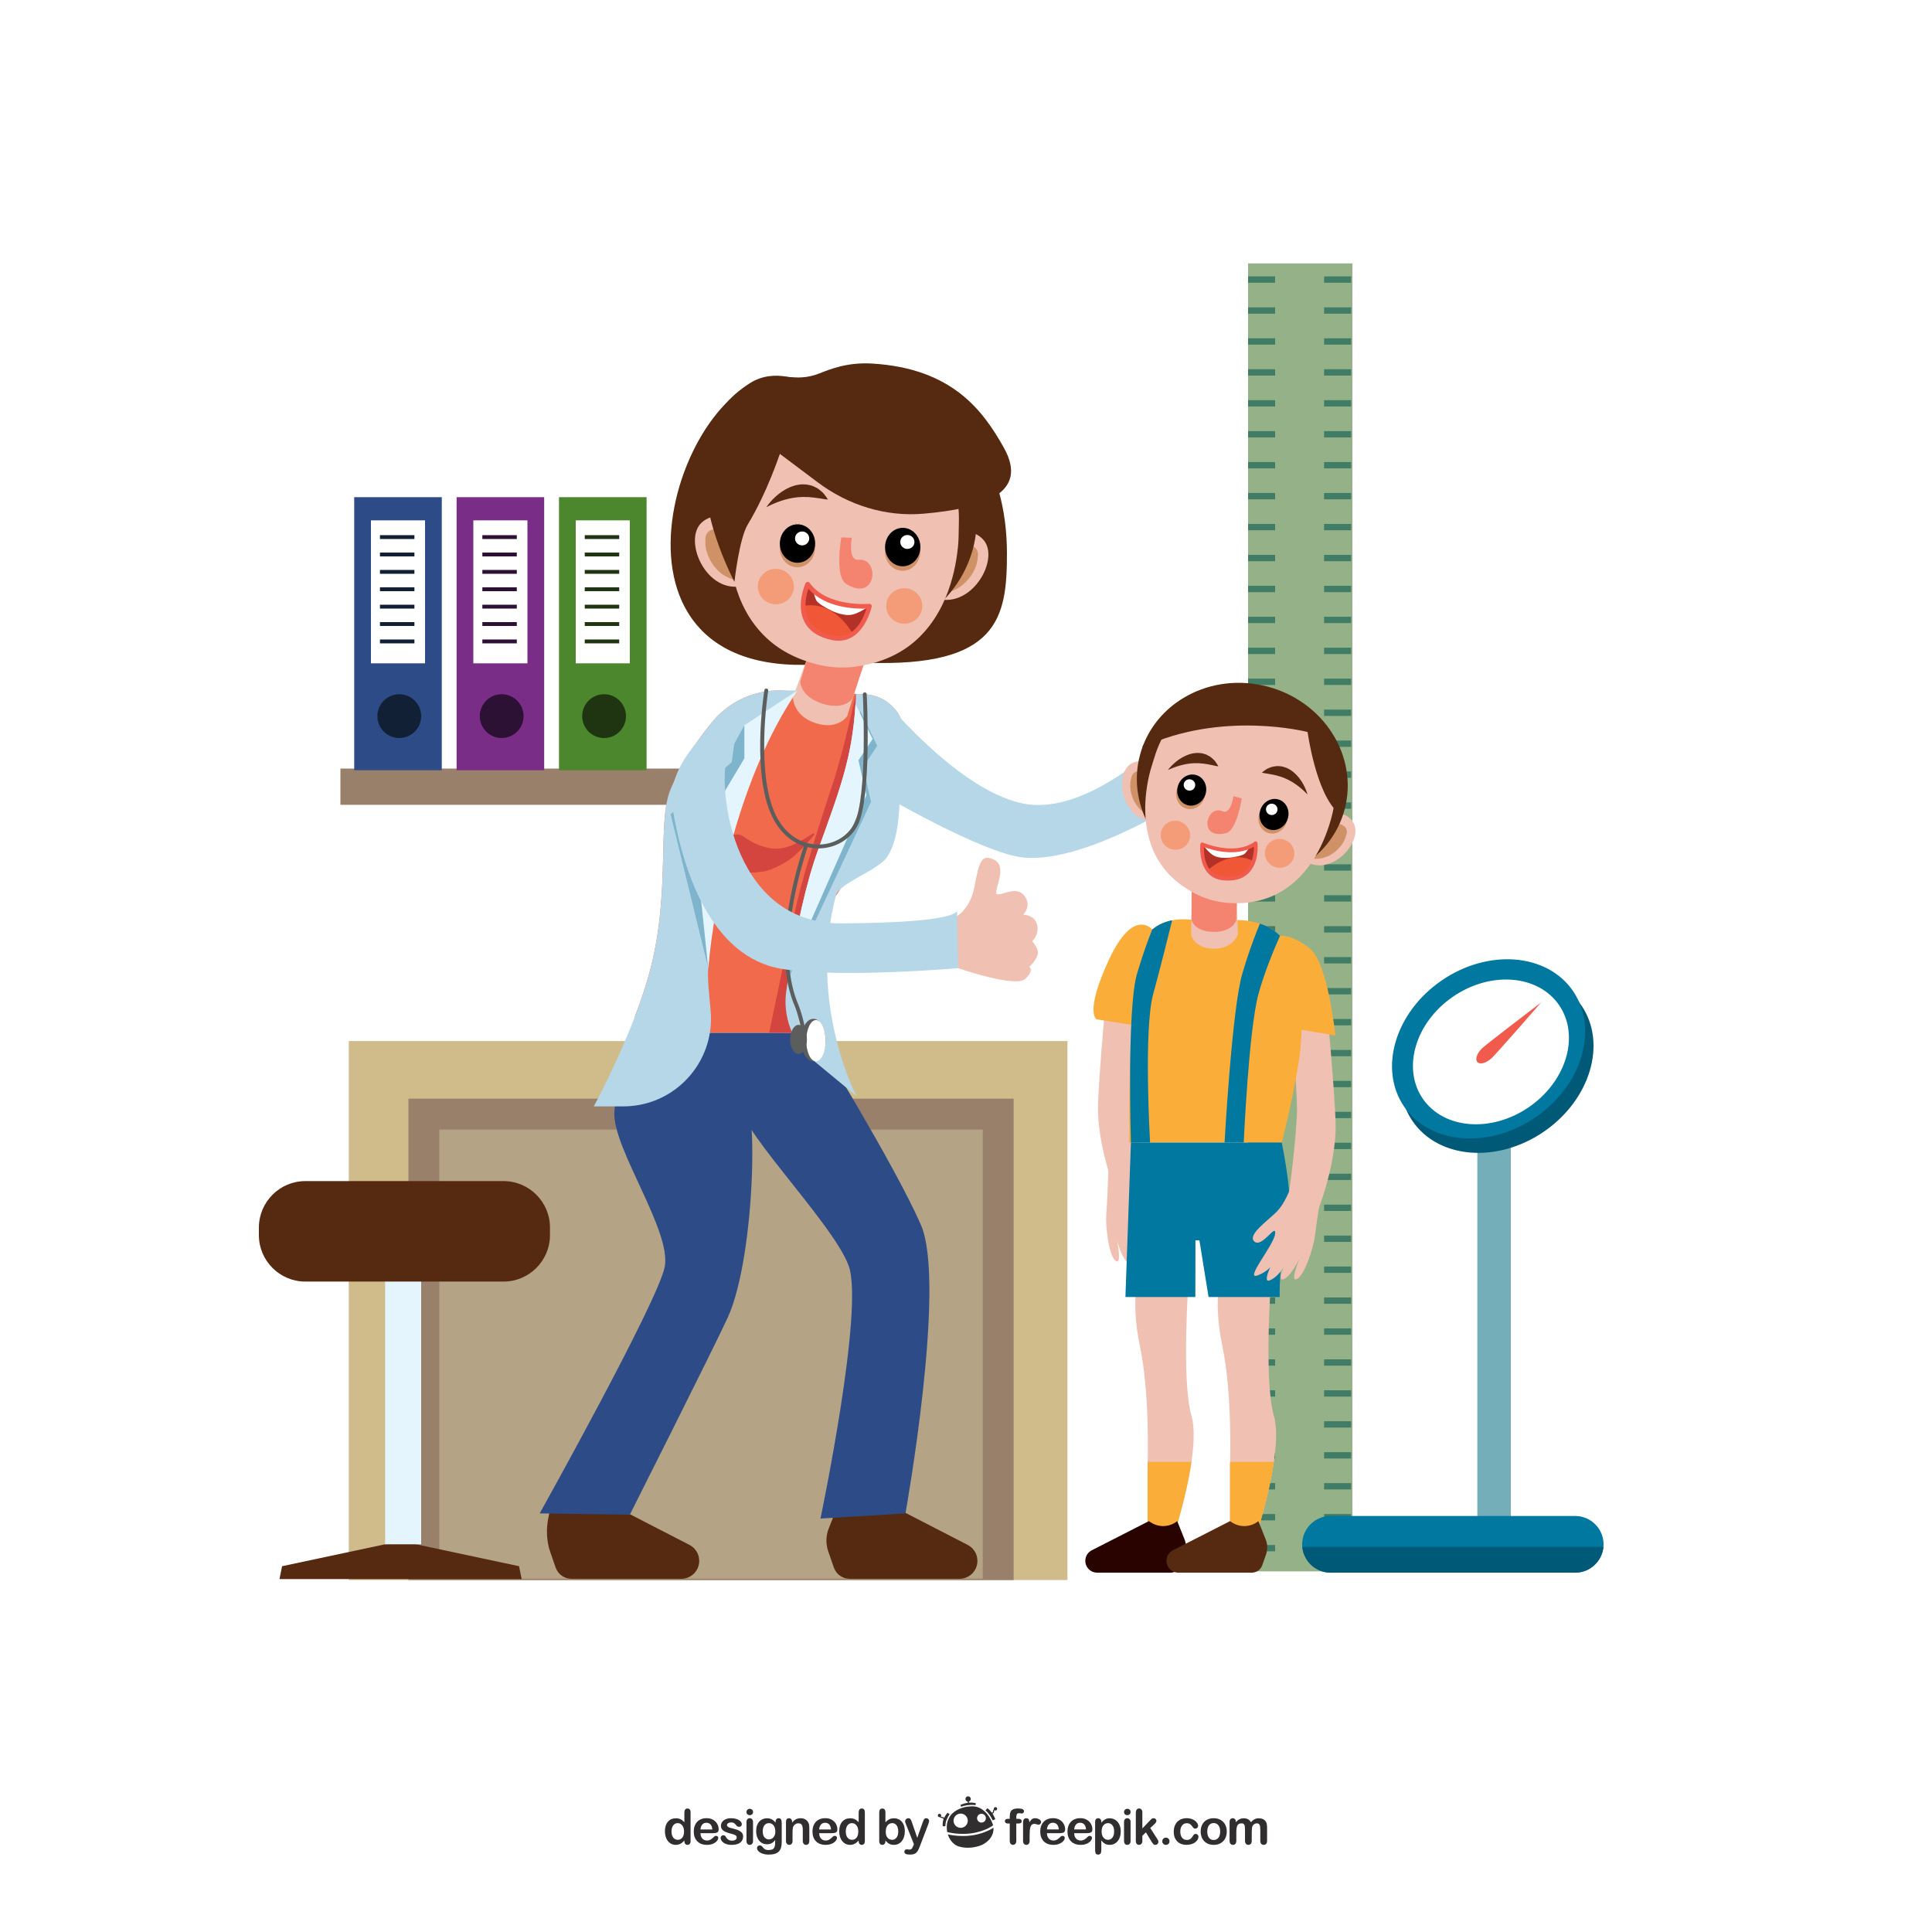 <?xml version="1.0" encoding="utf-8"?>
<!-- Generator: Adobe Illustrator 27.5.0, SVG Export Plug-In . SVG Version: 6.00 Build 0)  -->
<svg version="1.1" xmlns="http://www.w3.org/2000/svg" xmlns:xlink="http://www.w3.org/1999/xlink" x="0px" y="0px"
	 viewBox="0 0 500 500" style="enable-background:new 0 0 500 500;" xml:space="preserve">
<g id="BACKGROUND">
	<rect id="XMLID_1_" style="fill:#FFFFFF;" width="500" height="500"/>
</g>
<g id="OBJECTS">
	<g id="XMLID_300_">
	</g>
	<rect id="XMLID_283_" x="88.099" y="198.906" style="fill:#99806B;" width="104.995" height="9.375"/>
	<g>
		<rect id="XMLID_265_" x="90.264" y="269.423" style="fill:#CFBC8A;" width="185.991" height="139.493"/>
		<rect id="XMLID_266_" x="105.7" y="284.333" style="fill:#99806B;" width="156.633" height="124.583"/>
		<rect id="XMLID_267_" x="113.7" y="292.333" style="fill:#B4A485;" width="140.633" height="116.22"/>
	</g>
	<g id="XMLID_28_">
		<rect id="XMLID_151_" x="323" y="68.168" style="fill:#95B187;" width="27" height="338.499"/>
		<rect id="XMLID_3_" x="323" y="71.535" style="fill:#417C66;" width="7" height="1.638"/>
		<rect id="XMLID_168_" x="323" y="79.542" style="fill:#417C66;" width="7" height="1.638"/>
		<rect id="XMLID_170_" x="323" y="87.55" style="fill:#417C66;" width="7" height="1.638"/>
		<rect id="XMLID_174_" x="323" y="95.557" style="fill:#417C66;" width="7" height="1.638"/>
		<rect id="XMLID_176_" x="323" y="103.565" style="fill:#417C66;" width="7" height="1.638"/>
		<rect id="XMLID_177_" x="323" y="111.572" style="fill:#417C66;" width="7" height="1.638"/>
		<rect id="XMLID_178_" x="323" y="119.58" style="fill:#417C66;" width="7" height="1.638"/>
		<rect id="XMLID_179_" x="323" y="127.587" style="fill:#417C66;" width="7" height="1.638"/>
		<rect id="XMLID_184_" x="323" y="135.595" style="fill:#417C66;" width="7" height="1.638"/>
		<rect id="XMLID_185_" x="323" y="143.602" style="fill:#417C66;" width="7" height="1.638"/>
		<rect id="XMLID_188_" x="323" y="151.61" style="fill:#417C66;" width="7" height="1.638"/>
		<rect id="XMLID_189_" x="323" y="159.617" style="fill:#417C66;" width="7" height="1.638"/>
		<rect id="XMLID_190_" x="323" y="167.625" style="fill:#417C66;" width="7" height="1.638"/>
		<rect id="XMLID_191_" x="323" y="175.632" style="fill:#417C66;" width="7" height="1.638"/>
		<rect id="XMLID_192_" x="323" y="183.64" style="fill:#417C66;" width="7" height="1.638"/>
		<rect id="XMLID_193_" x="323" y="191.647" style="fill:#417C66;" width="7" height="1.638"/>
		<rect id="XMLID_194_" x="323" y="199.655" style="fill:#417C66;" width="7" height="1.638"/>
		<rect id="XMLID_195_" x="323" y="207.662" style="fill:#417C66;" width="7" height="1.638"/>
		<rect id="XMLID_196_" x="323" y="215.67" style="fill:#417C66;" width="7" height="1.638"/>
		<rect id="XMLID_197_" x="323" y="223.677" style="fill:#417C66;" width="7" height="1.638"/>
		<rect id="XMLID_199_" x="323" y="231.685" style="fill:#417C66;" width="7" height="1.638"/>
		<rect id="XMLID_200_" x="323" y="239.692" style="fill:#417C66;" width="7" height="1.638"/>
		<rect id="XMLID_202_" x="323" y="247.7" style="fill:#417C66;" width="7" height="1.638"/>
		<rect id="XMLID_203_" x="323" y="255.707" style="fill:#417C66;" width="7" height="1.638"/>
		<rect id="XMLID_204_" x="323" y="263.715" style="fill:#417C66;" width="7" height="1.638"/>
		<rect id="XMLID_205_" x="323" y="271.722" style="fill:#417C66;" width="7" height="1.638"/>
		<rect id="XMLID_206_" x="323" y="279.73" style="fill:#417C66;" width="7" height="1.638"/>
		<rect id="XMLID_207_" x="323" y="287.737" style="fill:#417C66;" width="7" height="1.638"/>
		<rect id="XMLID_208_" x="323" y="295.745" style="fill:#417C66;" width="7" height="1.638"/>
		<rect id="XMLID_209_" x="323" y="303.752" style="fill:#417C66;" width="7" height="1.638"/>
		<rect id="XMLID_210_" x="323" y="311.76" style="fill:#417C66;" width="7" height="1.638"/>
		<rect id="XMLID_211_" x="323" y="319.767" style="fill:#417C66;" width="7" height="1.638"/>
		<rect id="XMLID_212_" x="323" y="327.775" style="fill:#417C66;" width="7" height="1.638"/>
		<rect id="XMLID_213_" x="323" y="335.782" style="fill:#417C66;" width="7" height="1.638"/>
		<rect id="XMLID_214_" x="323" y="343.79" style="fill:#417C66;" width="7" height="1.638"/>
		<rect id="XMLID_216_" x="323" y="351.797" style="fill:#417C66;" width="7" height="1.638"/>
		<rect id="XMLID_217_" x="323" y="359.805" style="fill:#417C66;" width="7" height="1.638"/>
		<rect id="XMLID_218_" x="323" y="367.812" style="fill:#417C66;" width="7" height="1.638"/>
		<rect id="XMLID_219_" x="323" y="375.82" style="fill:#417C66;" width="7" height="1.638"/>
		<rect id="XMLID_220_" x="323" y="383.827" style="fill:#417C66;" width="7" height="1.638"/>
		<rect id="XMLID_221_" x="323" y="391.835" style="fill:#417C66;" width="7" height="1.638"/>
		<rect id="XMLID_222_" x="323" y="399.842" style="fill:#417C66;" width="7" height="1.638"/>
		<rect id="XMLID_264_" x="342.667" y="71.535" style="fill:#417C66;" width="7" height="1.638"/>
		<rect id="XMLID_263_" x="342.667" y="79.542" style="fill:#417C66;" width="7" height="1.638"/>
		<rect id="XMLID_262_" x="342.667" y="87.55" style="fill:#417C66;" width="7" height="1.638"/>
		<rect id="XMLID_261_" x="342.667" y="95.557" style="fill:#417C66;" width="7" height="1.638"/>
		<rect id="XMLID_260_" x="342.667" y="103.565" style="fill:#417C66;" width="7" height="1.638"/>
		<rect id="XMLID_259_" x="342.667" y="111.572" style="fill:#417C66;" width="7" height="1.638"/>
		<rect id="XMLID_258_" x="342.667" y="119.58" style="fill:#417C66;" width="7" height="1.638"/>
		<rect id="XMLID_257_" x="342.667" y="127.587" style="fill:#417C66;" width="7" height="1.638"/>
		<rect id="XMLID_256_" x="342.667" y="135.595" style="fill:#417C66;" width="7" height="1.638"/>
		<rect id="XMLID_255_" x="342.667" y="143.602" style="fill:#417C66;" width="7" height="1.638"/>
		<rect id="XMLID_254_" x="342.667" y="151.61" style="fill:#417C66;" width="7" height="1.638"/>
		<rect id="XMLID_253_" x="342.667" y="159.617" style="fill:#417C66;" width="7" height="1.638"/>
		<rect id="XMLID_252_" x="342.667" y="167.625" style="fill:#417C66;" width="7" height="1.638"/>
		<rect id="XMLID_251_" x="342.667" y="175.632" style="fill:#417C66;" width="7" height="1.638"/>
		<rect id="XMLID_250_" x="342.667" y="183.64" style="fill:#417C66;" width="7" height="1.638"/>
		<rect id="XMLID_249_" x="342.667" y="191.647" style="fill:#417C66;" width="7" height="1.638"/>
		<rect id="XMLID_248_" x="342.667" y="199.655" style="fill:#417C66;" width="7" height="1.638"/>
		<rect id="XMLID_247_" x="342.667" y="207.662" style="fill:#417C66;" width="7" height="1.638"/>
		<rect id="XMLID_246_" x="342.667" y="215.67" style="fill:#417C66;" width="7" height="1.638"/>
		<rect id="XMLID_245_" x="342.667" y="223.677" style="fill:#417C66;" width="7" height="1.638"/>
		<rect id="XMLID_244_" x="342.667" y="231.685" style="fill:#417C66;" width="7" height="1.638"/>
		<rect id="XMLID_243_" x="342.667" y="239.692" style="fill:#417C66;" width="7" height="1.638"/>
		<rect id="XMLID_242_" x="342.667" y="247.7" style="fill:#417C66;" width="7" height="1.638"/>
		<rect id="XMLID_241_" x="342.667" y="255.707" style="fill:#417C66;" width="7" height="1.638"/>
		<rect id="XMLID_240_" x="342.667" y="263.715" style="fill:#417C66;" width="7" height="1.638"/>
		<rect id="XMLID_239_" x="342.667" y="271.722" style="fill:#417C66;" width="7" height="1.638"/>
		<rect id="XMLID_238_" x="342.667" y="279.73" style="fill:#417C66;" width="7" height="1.638"/>
		<rect id="XMLID_237_" x="342.667" y="287.737" style="fill:#417C66;" width="7" height="1.638"/>
		<rect id="XMLID_236_" x="342.667" y="295.745" style="fill:#417C66;" width="7" height="1.638"/>
		<rect id="XMLID_235_" x="342.667" y="303.752" style="fill:#417C66;" width="7" height="1.638"/>
		<rect id="XMLID_234_" x="342.667" y="311.76" style="fill:#417C66;" width="7" height="1.638"/>
		<rect id="XMLID_233_" x="342.667" y="319.767" style="fill:#417C66;" width="7" height="1.638"/>
		<rect id="XMLID_232_" x="342.667" y="327.775" style="fill:#417C66;" width="7" height="1.638"/>
		<rect id="XMLID_231_" x="342.667" y="335.782" style="fill:#417C66;" width="7" height="1.638"/>
		<rect id="XMLID_230_" x="342.667" y="343.79" style="fill:#417C66;" width="7" height="1.638"/>
		<rect id="XMLID_229_" x="342.667" y="351.797" style="fill:#417C66;" width="7" height="1.638"/>
		<rect id="XMLID_228_" x="342.667" y="359.805" style="fill:#417C66;" width="7" height="1.638"/>
		<rect id="XMLID_227_" x="342.667" y="367.812" style="fill:#417C66;" width="7" height="1.638"/>
		<rect id="XMLID_226_" x="342.667" y="375.82" style="fill:#417C66;" width="7" height="1.638"/>
		<rect id="XMLID_225_" x="342.667" y="383.827" style="fill:#417C66;" width="7" height="1.638"/>
		<rect id="XMLID_224_" x="342.667" y="391.835" style="fill:#417C66;" width="7" height="1.638"/>
		<rect id="XMLID_223_" x="342.667" y="399.842" style="fill:#417C66;" width="7" height="1.638"/>
	</g>
	<g id="XMLID_145_">
		<path id="XMLID_140_" style="fill:#562911;" d="M217.305,388.417L217.305,388.417c2.97,2.398,7.155,2.58,10.322,0.449l0.668-0.449
			l22.156,11.41c1.439,0.741,2.386,2.191,2.493,3.817l0,0c0.177,2.673-1.924,4.94-4.579,4.94h-28.503
			c-1.831,0-3.462-1.168-4.066-2.912l-1.446-4.17c-0.671-1.937-0.626-4.05,0.13-5.955L217.305,388.417z"/>
		<path id="XMLID_146_" style="fill:#562911;" d="M143.305,388.417h2c2.975,2.402,7.148,2.585,10.318,0.452l0.672-0.452
			l22.156,11.41c1.439,0.741,2.386,2.191,2.493,3.817l0,0c0.177,2.673-1.924,4.94-4.579,4.94h-28.503
			c-1.831,0-3.462-1.168-4.066-2.912l-1.446-4.17c-0.067-0.194-0.127-0.389-0.182-0.586c-1.056-3.792-0.71-7.839,0.74-11.499
			L143.305,388.417z"/>
		<g id="XMLID_136_">
			<path id="XMLID_120_" style="fill:#2D4C87;" d="M210.464,267.265c0,0,21.203,34.402,27.87,49.735c6.667,15.333-4,74.667-4,74.667
				l-22,1.333c0,0,11.333-54,7.333-65.333C215.667,316.333,188,289,192,285c4.346-4.346,3.667,40-3.667,56
				C184.776,348.761,163,392,163,392l-23.333-0.333c0,0,30.333-54.333,32.333-63.667s-13.667-31-13-40.333
				c0.667-9.333,5.013-20.402,5.013-20.402H210.464z"/>
			<g id="XMLID_32_">
				<path id="XMLID_14_" style="fill:#F0C0B2;" d="M241.798,240.711l6.168-3.833c0,0,3.186-1.921,4.211-7.381
					c1.026-5.459,1.646-7.786,3.619-7.467c5.032,0.814,2.527,5.954,2.027,8.567c-0.5,2.614,4.5-1.763,7,0.925
					c2.5,2.688,0,5.188,0,5.188s3.928,0.039,3.692,4c-0.098,1.649-1.397,2.896-1.397,2.896s1.953,2.047,1.397,3.547
					c-0.772,2.082-2.192,3.057-2.192,3.057s1.5,0.761-1,3.131c-2.5,2.369-17.357-2.777-17.357-2.777L241.798,240.711z"/>
				<g id="XMLID_6_">
					<path id="XMLID_186_" style="fill:#F26A4C;" d="M233.85,192.87c-1.82,7.99-3.36,9.29-4.18,11.46
						c-1.52,4-11.01,24.93-13.33,27.43c-2.33,2.5-5.87,35.5-5.87,35.5h-46.46c0,0,0.1-1.55,0.3-4.18
						c1.89-4.94,3.59-10.15,4.69-15.08c4.15-18.67,1.35-34.57,4.25-42.95c0.04-0.1,0.07-0.2,0.11-0.3c0.07-0.17,0.13-0.33,0.2-0.49
						c0.18-0.44,0.37-0.88,0.56-1.31c2.9-6.49,6.82-12.04,10.31-16.22c0.53-0.64,1.09-1.24,1.68-1.81c0.59-0.57,1.21-1.1,1.85-1.59
						c1.76-1.36,3.7-2.44,5.76-3.21c0.21-0.08,0.42-0.16,0.63-0.23c0.89-0.31,1.79-0.56,2.71-0.74c0.57-0.12,1.14-0.22,1.72-0.28
						c1.23-0.17,2.49-0.22,3.75-0.16l3.72,0.17l17.55,0.8C230.53,179.99,235.34,186.3,233.85,192.87z"/>
					<path id="XMLID_122_" style="fill:#D54540;" d="M210.582,215.571c-3.238,2.102-7.29,4.748-11.462,3.913
						c-2.469-0.494-4.785-1.546-6.665-2.973c-1.407-1.068-3.624-0.532-3.855,0.97l-0.981,6.369c-0.057,0.37-0.104,0.777,0.153,1.099
						c0.292,0.367,0.871,0.494,1.393,0.575c2.757,0.427,5.587,0.44,8.3,0.039c2.533-0.374,6.375-2.493,8.062-4.026
						c2.421-2.201,6.374-6.57,5.049-5.693"/>
					<path id="XMLID_7_" style="fill:#D54540;" d="M221.503,179.575L221.503,179.575c0,0-3.218,14.94-5.979,23.19
						c-2.761,8.25-6.526,20.25-8.393,27.25c-1.868,7-8.064,37.25-8.064,37.25h8.783l7.288-44.576l10.472-24.674l1.403-15.33
						L221.503,179.575z"/>
					<path id="XMLID_187_" style="fill:#B6D7E7;" d="M206.39,178.69c-0.05,0.06-0.1,0.12-0.14,0.19c-1.33,1.73-4.07,5.68-5.17,7.3
						c-15.13,22.12-16.27,46.91-17.79,64.38v0.01c-0.22,2.59,0.21,6.54,0.62,10.92c0.19,1.97,0.11,3.91-0.19,5.77
						c-1.73,10.72-11.02,19.07-22.43,19.07h-7.62c0,0,5.89-10.74,10.64-23.25c1.89-4.94,3.59-10.15,4.69-15.08
						c4.15-18.67,1.35-34.57,4.25-42.95c0.04-0.1,0.07-0.2,0.11-0.3c0.06-0.17,0.12-0.33,0.19-0.49c0.18-0.44,0.37-0.88,0.57-1.31
						c2.9-6.49,6.82-12.04,10.31-16.22c0.53-0.64,1.09-1.24,1.68-1.81c0.59-0.56,1.21-1.1,1.85-1.59c1.76-1.36,3.7-2.44,5.76-3.21
						c0.21-0.08,0.42-0.16,0.63-0.23c0.89-0.31,1.79-0.56,2.71-0.74c0.57-0.12,1.14-0.22,1.72-0.28c1.23-0.17,2.49-0.22,3.75-0.16
						L206.39,178.69z"/>
					<path id="XMLID_8_" style="fill:#7EB5CC;" d="M201.481,182.685l-0.4,3.49c-15.13,22.12-16.267,46.92-17.787,64.39
						l-9.738-39.839l15.81-13.461l1.121-8.23L201.481,182.685z"/>
					<path id="XMLID_29_" style="fill:#B6D7E7;" d="M233.843,192.865c-1.81,8,0.49,21.468-4.177,28.802
						c-2.297,3.61-12.464,6.793-13.333,10.098c-7.333,27.902,5.333,51.902,5.333,51.902l-11.225-9.278
						c-5.363-4.433-7.995-11.364-6.909-18.237c0.291-1.843,0.594-3.71,0.911-5.587c1.78-10.57,4-21.52,7.26-30.56
						c5.78-16.01,8.84-23.94,9.7-37.8c0.05-0.63,0.08-1.28,0.11-1.94c0.01-0.24,0-0.47-0.01-0.69l2.3,0.11
						C230.533,179.985,235.343,186.305,233.843,192.865z"/>
					<path id="XMLID_16_" style="fill:#B6D7E7;" d="M220.707,189.298l8.324-7.994c0,0,21.291,26.107,38.625,27.007
						c17.333,0.9,37-20.099,37-20.099l11.667,12.401c0,0-32.333,23.043-51.353,21.327c-10.692-0.965-37.956-17.053-37.956-17.053
						L220.707,189.298z"/>
					<path id="XMLID_13_" style="fill:#7EB5CC;" d="M223.363,198.515l2.06,9l-21.439,45.827c1.78-10.57,5.659-22.547,8.919-31.587
						c5.78-16.01,8.84-23.94,9.7-37.8l4.43,9.06L223.363,198.515z"/>
					<g id="XMLID_9_">
						<g id="XMLID_11_">
							<g id="XMLID_215_">
								<g id="XMLID_15_">
									<g id="XMLID_17_">
										<g id="XMLID_18_">
											<g id="XMLID_19_">
												<g id="XMLID_71_">
													<path id="XMLID_166_" style="fill:#562911;" d="M203.447,97.528c11.297,1.465,10.808-4.083,27.266,0.634
														c18.288,5.242,29.884,21.838,29.884,45.104c0,16.498-2.084,29.486-36.504,28.244
														c-13.908-0.502-1.234-0.271-12.607,0.433C149.013,175.807,176.513,94.037,203.447,97.528z"/>
													<g id="XMLID_162_">
														<path id="XMLID_165_" style="fill:#F0C0B2;" d="M192.295,138.218c0,0-5.01-7.501-10.438-3.209
															c-5.429,4.292,0.793,19.197,10.785,16.529L192.295,138.218z"/>
														<path id="XMLID_164_" style="fill:#CF9166;" d="M192.426,143.267l0.18,6.857c-8.539,0.897-12.492-11.189-8.496-12.533
															C187.341,136.503,190.932,140.905,192.426,143.267z"/>
														<path id="XMLID_163_" style="fill:#CF9166;" d="M182.576,139.921c0,0,0.02-0.051,0.052-0.147
															c0.033-0.096,0.09-0.231,0.158-0.399c0.15-0.328,0.402-0.801,0.842-1.121c0.11-0.081,0.235-0.142,0.362-0.193
															c0.067-0.023,0.131-0.048,0.205-0.066l0.049-0.014l0.003-0.001c-0.037,0.012-0.008,0.003-0.015,0.006l0.007-0.002
															l0.02-0.003l0.032-0.006l0.136-0.025c0.098-0.023,0.171-0.027,0.244-0.033c0.071-0.007,0.15-0.012,0.238-0.01
															c0.081-0.001,0.166,0,0.248,0.009c0.087,0.005,0.172,0.008,0.258,0.026c0.688,0.099,1.4,0.423,2.071,0.848
															c0.341,0.208,0.663,0.451,0.981,0.697c0.313,0.249,0.619,0.506,0.909,0.763c0.579,0.519,1.101,1.036,1.554,1.482
															c0.899,0.921,1.497,1.534,1.497,1.534s-0.068-0.207-0.223-0.553c-0.159-0.346-0.4-0.832-0.745-1.384
															c-0.175-0.275-0.367-0.574-0.594-0.873c-0.225-0.301-0.476-0.612-0.754-0.918c-0.559-0.611-1.22-1.221-1.997-1.712
															c-0.391-0.242-0.805-0.459-1.246-0.617c-0.44-0.159-0.907-0.26-1.369-0.277c-0.115-0.007-0.228-0.004-0.345,0.002
															c-0.112-0.001-0.224,0.016-0.335,0.033c-0.108,0.013-0.22,0.036-0.335,0.066c-0.115,0.028-0.224,0.055-0.301,0.09
															l-0.133,0.05l-0.081,0.03l-0.075,0.035c-0.099,0.042-0.19,0.095-0.279,0.151c-0.172,0.117-0.324,0.248-0.446,0.389
															c-0.254,0.277-0.392,0.583-0.477,0.85c-0.09,0.265-0.115,0.504-0.131,0.695c-0.015,0.191-0.004,0.344,0.001,0.445
															C182.571,139.868,182.576,139.921,182.576,139.921z"/>
													</g>
													<g id="XMLID_158_">
														<path id="XMLID_161_" style="fill:#F0C0B2;" d="M243.582,141.409c0,0,5.899-6.821,10.753-1.888
															c4.857,4.931-3.167,18.95-12.751,15.064L243.582,141.409z"/>
														<path id="XMLID_160_" style="fill:#CF9166;" d="M242.825,146.404l-1.027,6.781c8.359,1.951,13.78-9.552,9.981-11.382
															C248.709,140.324,244.599,144.245,242.825,146.404z"/>
														<path id="XMLID_159_" style="fill:#CF9166;" d="M253.013,144.305c0,0-0.011-0.052-0.034-0.151
															c-0.021-0.101-0.058-0.24-0.107-0.417c-0.105-0.345-0.298-0.845-0.697-1.218c-0.096-0.092-0.21-0.169-0.335-0.236
															c-0.064-0.029-0.124-0.065-0.191-0.088l-0.052-0.02l-0.003-0.001c0.038,0.017,0.008,0.002,0.014,0.005l-0.007,0
															l-0.017-0.006l-0.032-0.011l-0.133-0.042c-0.092-0.035-0.167-0.047-0.238-0.062c-0.07-0.019-0.147-0.031-0.234-0.041
															c-0.082-0.012-0.163-0.019-0.248-0.022c-0.085-0.005-0.169-0.01-0.257-0.004c-0.694,0.01-1.444,0.243-2.163,0.583
															c-0.362,0.166-0.714,0.366-1.06,0.572c-0.341,0.209-0.677,0.424-0.996,0.646c-0.639,0.442-1.221,0.889-1.725,1.276
															c-1.006,0.802-1.675,1.337-1.675,1.337s0.094-0.198,0.292-0.521c0.195-0.322,0.498-0.777,0.91-1.282
															c0.206-0.25,0.435-0.523,0.697-0.791c0.261-0.271,0.546-0.547,0.861-0.818c0.629-0.536,1.36-1.06,2.192-1.452
															c0.415-0.191,0.858-0.354,1.315-0.456c0.456-0.104,0.93-0.146,1.39-0.106c0.117,0.007,0.229,0.026,0.342,0.046
															c0.114,0.014,0.221,0.041,0.331,0.074c0.104,0.025,0.212,0.062,0.323,0.106c0.11,0.041,0.214,0.083,0.289,0.128
															l0.123,0.062l0.077,0.041l0.07,0.044c0.093,0.054,0.179,0.12,0.26,0.186c0.153,0.137,0.288,0.284,0.395,0.44
															c0.216,0.307,0.314,0.628,0.366,0.9c0.056,0.275,0.052,0.515,0.044,0.708c-0.009,0.193-0.038,0.342-0.056,0.442
															C253.024,144.253,253.013,144.305,253.013,144.305z"/>
													</g>
													<path id="XMLID_157_" style="fill:#F0C0B2;" d="M212.687,159.964l13.15,4.538c-0.224,0.717-7.364,23.203-6.552,20.782
														c0,0-2.383,3.773-8.249,1.851c-5.866-1.925-5.824-6.71-5.824-6.71C205.299,180.328,212.687,159.964,212.687,159.964z"
														/>
													<path id="XMLID_156_" style="fill:#F48470;" d="M209.992,166.817l13.878,4.194c0,0-3.252,9.655-3.203,9.672
														c0,0-2.023,3.326-7.889,1.404c-5.866-1.925-5.646-5.808-5.646-5.808C207.219,176.183,209.992,166.817,209.992,166.817z
														"/>
													<path id="XMLID_155_" style="fill:#CF9166;" d="M210.193,165.487l13.884,0.862c0,0,0.003,2.788,0.016,5.161
														c0.004,0.344-4.024,0.698-4.461,0.74c-3.432,0.327-6.752-0.317-10.007-1.365
														C209.884,168.475,210.193,165.487,210.193,165.487z"/>
													<path id="XMLID_154_" style="fill:#562911;" d="M185.633,132.05c-1.078,17.313,13.071,32.286,31.602,33.439
														c18.531,1.154,34.426-11.95,35.504-29.265c1.078-17.315-13.07-32.287-31.603-33.441
														C202.607,101.631,186.71,114.732,185.633,132.05z"/>
													<path id="XMLID_153_" style="fill:#F0C0B2;" d="M189.227,131.846c0.935-9.625,5.65-18.475,15.414-21.625
														c4.965-1.604,10.319-1.78,15.5-1.373c5.118,0.401,10.555,1.074,15.255,3.229c8.42,3.864,12.415,11.964,12.745,20.828
														c0.033,0.87,0.036,1.738,0.01,2.607c-0.053,1.991-0.023,3.958-0.221,5.948c-0.445,4.474-1.439,8.926-3.166,13.093
														c-2.096,5.056-5.355,9.664-9.881,12.896c-2.57,1.837-5.481,3.184-8.533,4.052c-5.038,1.43-9.769,1.712-14.865,0.442
														c-3.454-0.86-6.79-2.214-9.748-4.174c-4.907-3.249-8.437-8.043-10.489-13.461c-1.723-4.559-2.466-9.448-2.549-14.294
														c-0.046-2.653,0.07-5.339,0.492-7.96C189.204,131.985,189.22,131.916,189.227,131.846z"/>
													<path id="XMLID_152_" style="fill:#CF9166;" d="M210.937,141.939c-0.064,2.747-2.162,4.925-4.684,4.863
														c-2.524-0.06-4.518-2.338-4.456-5.086c0.064-2.748,2.159-4.925,4.684-4.864
														C209.005,136.912,210.999,139.19,210.937,141.939z"/>
													<path id="XMLID_149_" d="M210.963,140.775c-0.061,2.748-2.159,4.925-4.683,4.865c-2.525-0.06-4.52-2.337-4.456-5.085
														c0.061-2.747,2.158-4.928,4.683-4.866C209.03,135.751,211.027,138.028,210.963,140.775z"/>
													<path id="XMLID_148_" style="fill:#FFFFFF;" d="M209.426,139.39c-0.023,0.995-0.863,1.782-1.874,1.757
														c-1.014-0.024-1.816-0.848-1.793-1.846c0.023-0.994,0.863-1.781,1.874-1.756
														C208.646,137.568,209.449,138.395,209.426,139.39z"/>
													<path id="XMLID_147_" style="fill:#CF9166;" d="M238.172,142.852c-0.064,2.748-2.16,4.926-4.683,4.865
														c-2.525-0.06-4.519-2.339-4.456-5.085c0.062-2.747,2.158-4.926,4.683-4.865
														C236.238,137.828,238.235,140.103,238.172,142.852z"/>
													<path id="XMLID_144_" d="M238.198,141.69c-0.061,2.748-2.161,4.925-4.683,4.865c-2.525-0.061-4.52-2.337-4.456-5.086
														c0.061-2.746,2.16-4.926,4.683-4.863C236.265,136.666,238.262,138.944,238.198,141.69z"/>
													<path id="XMLID_143_" style="fill:#FFFFFF;" d="M236.66,140.306c-0.024,0.994-0.861,1.782-1.874,1.757
														c-1.014-0.024-1.816-0.851-1.794-1.847c0.024-0.994,0.862-1.782,1.876-1.757
														C235.88,138.484,236.683,139.31,236.66,140.306z"/>
													<path id="XMLID_142_" style="fill:#F48470;" d="M220.45,139.184c0,0-1.108,5.978,1.766,5.685
														c5.564-0.561,4.719,11.213-3.255,6.225c-3.011-1.881-1.233-12.026-1.233-12.026L220.45,139.184z"/>
													<path id="XMLID_141_" style="fill:#B43128;" d="M225.011,156.867c0,0-11.188,1.031-15.978-5.686
														c0,0-5.28,11.51,6.477,13.895C222.937,166.579,225.011,156.867,225.011,156.867z"/>
													<path id="XMLID_138_" style="fill:#F05736;" d="M220.707,164.054c-1.332,0.944-3.037,1.457-5.197,1.021
														c-2.668-0.542-4.455-1.553-5.63-2.791c-0.336-0.371-0.632-0.763-0.895-1.169c-0.007-0.008-0.013-0.018-0.018-0.027
														c-0.005-0.005-0.006-0.009-0.008-0.015c-0.81-1.345-1.093-2.841-1.105-4.253
														C214.649,155.564,219.05,161.127,220.707,164.054z"/>
													<path id="XMLID_135_" style="fill:#FFFFFF;" d="M225.011,156.867L225.011,156.867c0,0-0.021,0.084-0.056,0.232
														c-1.092,0.144-3.254,2.336-5.928,2.046c-1.692-0.178-3.321-0.768-4.794-1.599c-0.916-0.514-1.861-1.014-2.633-1.731
														c-0.592-0.548-0.934-2.067-1.131-3.006C215.743,157.719,225.008,156.867,225.011,156.867z"/>
													<g id="XMLID_129_">
														<path id="XMLID_131_" style="fill:#F05B4E;" d="M215.389,165.654c-3.517-0.712-5.933-2.294-7.184-4.694
															c-2.267-4.363,0.173-9.795,0.278-10.023c0.091-0.196,0.278-0.328,0.493-0.346c0.217-0.022,0.425,0.076,0.55,0.25
															c4.527,6.353,15.318,5.445,15.426,5.437c0.193-0.019,0.378,0.055,0.508,0.196c0.127,0.14,0.178,0.332,0.138,0.514
															c-0.018,0.1-2.06,9.255-9.036,8.82C216.184,165.786,215.797,165.736,215.389,165.654z M209.218,152.381
															c-0.559,1.669-1.423,5.199,0.063,8.047c1.076,2.061,3.212,3.431,6.347,4.065c5.658,1.148,7.952-4.807,8.593-6.985
															C221.596,157.6,213.623,157.44,209.218,152.381z"/>
													</g>
													<g id="XMLID_126_">
														<path id="XMLID_128_" style="fill:#F49B77;" d="M229.359,156.536c-0.157,2.528,1.799,4.707,4.372,4.867
															c2.572,0.16,4.787-1.76,4.947-4.288c0.154-2.528-1.803-4.707-4.375-4.868
															C231.729,152.088,229.516,154.006,229.359,156.536z"/>
														<path id="XMLID_127_" style="fill:#F49B77;" d="M196.134,151.512c-0.157,2.53,1.8,4.71,4.375,4.87
															c2.57,0.16,4.783-1.759,4.943-4.287c0.155-2.528-1.801-4.707-4.373-4.868
															C198.506,147.067,196.291,148.987,196.134,151.512z"/>
													</g>
													<path id="XMLID_121_" style="fill:#562911;" d="M198.314,131.281c0,0,0.245-0.389,0.712-0.964
														c0.235-0.272,0.522-0.638,0.856-0.974c0.336-0.354,0.722-0.715,1.143-1.086c0.421-0.362,0.883-0.715,1.375-1.045
														c0.492-0.315,1.011-0.653,1.541-0.883c0.535-0.286,1.078-0.467,1.627-0.638c0.554-0.187,1.09-0.219,1.639-0.323
														c0.53-0.015,1.057-0.021,1.564,0.027c0.497,0.083,0.978,0.195,1.433,0.328c0.438,0.184,0.853,0.387,1.242,0.588
														c0.382,0.211,0.707,0.515,1.018,0.758c0.304,0.26,0.583,0.493,0.795,0.781c0.22,0.271,0.403,0.528,0.551,0.732
														c0.301,0.417,0.451,0.689,0.451,0.689s-0.268,0.002-0.7-0.06c-0.216-0.03-0.48-0.061-0.771-0.124
														c-0.283-0.079-0.623-0.1-0.987-0.147c-0.362-0.034-0.733-0.14-1.15-0.17c-0.414-0.028-0.843-0.061-1.281-0.125
														c-0.453-0.005-0.922,0-1.385-0.04c-0.476,0.022-0.956,0.049-1.442,0.072c-0.245,0.031-0.489,0.062-0.734,0.093
														c-0.242,0.032-0.48,0.037-0.731,0.107c-0.244,0.057-0.486,0.098-0.723,0.135c-0.239,0.033-0.483,0.127-0.716,0.178
														c-0.472,0.1-0.932,0.26-1.377,0.393c-0.217,0.049-0.434,0.162-0.643,0.226c-0.211,0.074-0.415,0.136-0.61,0.224
														c-0.392,0.159-0.757,0.302-1.083,0.453c-0.329,0.138-0.616,0.289-0.852,0.398c-0.239,0.132-0.432,0.21-0.562,0.287
														C198.386,131.24,198.314,131.281,198.314,131.281z"/>
													<g id="XMLID_92_">
														<path id="XMLID_95_" style="fill:#CF9166;" d="M188.708,132.124c0,0-0.247-3.756,0.088-8.579
															C188.523,128.456,188.708,132.124,188.708,132.124z"/>
													</g>
													<path id="XMLID_60_" style="fill:#562911;" d="M204.561,112.447c0,0-8.551,17.486-17.271,21.236
														c-0.021-1.88,1.37-8.535,1.623-11.899c6.213-10.688,17.914-17.769,31.111-17.782l0.003-0.054
														c0.171,0.018,0.337,0.04,0.511,0.06c0.167,0.001,0.339,0,0.509,0.004l-0.003,0.055
														c13.095,1.645,10.876-16.944,29.247,9.056c4.031,15.032,2.735,18.689,2.487,20.56
														C232.458,114.329,204.561,112.447,204.561,112.447z"/>
												</g>
											</g>
										</g>
									</g>
								</g>
							</g>
							<path id="XMLID_12_" style="fill:#562911;" d="M211.648,124.835c7.854,5.898,17.582,8.962,27.366,8.106
								c15.067-1.317,27.5-5.107,20.786-17.072c-5.399-9.622-13.352-20.51-34.018-21.777c-6.606-0.405-11.092,1.519-13.922,2.622
								c-2.675,1.043-5.591,1.219-8.423,0.743c-2.64-0.444-6.103-0.374-9.353,1.701c-11.911,7.607-10.746,16.444-11.352,24.387
								c-0.875,11.465,7.343,27.045,7.343,27.045s1.206-11.18,3.472-14.902c4.944-8.119,8.275-18.23,8.275-18.23L211.648,124.835z"
								/>
						</g>
					</g>
					<path id="XMLID_20_" style="fill:#E4F5FD;" d="M206.394,178.691L206.394,178.691c-15.13,22.12-21.58,54.404-23.1,71.874
						l-3.45-32.8l12.8-21.5v-8.58L206.394,178.691z"/>
					<path id="XMLID_27_" style="fill:#E4F5FD;" d="M222.163,196.765l2.06,9l-19.78,44.8c1.78-10.57,4-21.52,7.26-30.56
						c5.78-16.01,8.84-23.94,9.7-37.8l4.43,9.06L222.163,196.765z"/>
					<g id="XMLID_51_">
						<path id="XMLID_56_" style="fill:#5C5D5D;" d="M207.851,267.765c-0.03,0-0.061-0.003-0.092-0.009
							c-0.271-0.05-0.451-0.311-0.4-0.582c0.191-1.029-1.102-5.467-1.636-6.698c-5.558-12.824-0.971-31.385,2.257-41.308
							c0.085-0.262,0.369-0.406,0.63-0.321c0.263,0.085,0.406,0.368,0.321,0.63c-3.185,9.788-7.718,28.079-2.291,40.6
							c0.442,1.021,1.974,5.813,1.702,7.278C208.298,267.597,208.087,267.765,207.851,267.765z"/>
					</g>
				</g>
				<path id="XMLID_31_" style="fill:#B6D7E7;" d="M173.967,208.609c-1.639-10.385,10.176-22.368,19.729-26.757
					c2.606-1.198-1.068,0.481,0,0c3.655-1.647-2.359,8.073-5.24,13.473c-2.881,5.399-0.39,43.797,29.283,43.643
					c32.847-0.171,29.927-3.634,29.927-3.634l0.299,15.232c0,0-30.618,2.643-45.645,0.179
					C183.905,247.725,176.542,224.927,173.967,208.609z"/>
			</g>
			<g id="XMLID_99_">
				<ellipse id="XMLID_97_" style="fill:#5C5D5D;" cx="210.5" cy="269.167" rx="3.167" ry="5.5"/>
				<path id="XMLID_125_" style="fill:#FFFFFF;" d="M208.667,269.329c0,2.948,1.119,5.338,2.5,5.338c1.381,0,2.5-2.39,2.5-5.338
					c0-2.948-1.119-5.338-2.5-5.338C209.786,263.991,208.667,266.381,208.667,269.329z"/>
				<path id="XMLID_123_" style="fill:#5C5D5D;" d="M204.5,269c0,2.078,0.97,3.763,2.167,3.763c1.197,0,2.167-1.685,2.167-3.763
					s-0.97-3.763-2.167-3.763C205.47,265.237,204.5,266.922,204.5,269z"/>
			</g>
		</g>
		<g id="XMLID_52_">
			<path id="XMLID_67_" style="fill:#5C5D5D;" d="M211.791,219.569c-4.689,0-8.847-2.628-11.434-7.236
				c-6.102-10.872-2.685-32.793-2.537-33.721c0.044-0.272,0.299-0.459,0.573-0.415c0.272,0.043,0.458,0.3,0.415,0.573
				c-0.036,0.224-3.51,22.506,2.421,33.073c2.439,4.346,6.378,6.792,10.753,6.724c3.902-0.064,7.377-2.129,9.069-5.39
				c3.562-6.866,2.268-33.206,2.254-33.472c-0.014-0.276,0.198-0.511,0.474-0.525c0.282-0.003,0.511,0.199,0.525,0.474
				c0.056,1.094,1.32,26.877-2.366,33.983c-1.861,3.587-5.67,5.859-9.94,5.929C211.929,219.569,211.859,219.569,211.791,219.569z"/>
		</g>
	</g>
	<g id="XMLID_117_">
		<path id="XMLID_119_" style="fill:#F0C0B2;" d="M294.895,303.388c0,0,0.539,4.182,2.38,6.92c1.841,2.738,6.37,7.362,4.087,8.613
			c-2.283,1.251-4.599-5.996-4.849-2.988c-0.25,3.008,5.806,13.706,2.201,11.301c-3.605-2.405-3.156-4.695-3.156-4.695
			s2.053,6.856-0.044,5.426c-2.097-1.43-2.893-4.303-2.893-4.303s1.129,4.637-0.641,3.271c-1.77-1.366-2.9-6.003-2.9-6.003
			s1.399,6.728-0.372,5.362c-1.77-1.366-2.65-9.011-2.4-12.019c0.25-3.008,0.544-11.442,0.544-11.442L294.895,303.388z"/>
		<g id="XMLID_4_">
			<path id="XMLID_112_" style="fill:#F0C0B2;" d="M343,256.333c0,0,2.667,28,2.667,35.333C345.667,299,343,309,340.333,315
				c-2.667,6-9.333,5.333-8,0.667c1.333-4.667,3.333-23.333,3.333-28.667s-2-32-2-32L343,256.333z"/>
			<path id="XMLID_116_" style="fill:#F0C0B2;" d="M286.826,251.667c0,0-2.667,28-2.667,35.333s2.667,17.333,5.333,23.333
				c2.667,6,9.333,5.333,8,0.667c-1.333-4.667-3.333-23.333-3.333-28.667c0-5.333,2-32,2-32L286.826,251.667z"/>
			<g id="XMLID_5_">
				<g id="XMLID_33_">
					<path id="XMLID_102_" style="fill:#F0C0B2;" d="M316.333,328.333c0,0-2.667,7.333,0,20c2.667,12.667,2,30.667,2,30.667v20
						l6.667-1.333c0,0,7.333-22,4.667-31.333c-2.667-9.333-0.667-36-0.667-36L316.333,328.333z"/>
					<path id="XMLID_105_" style="fill:#F0C0B2;" d="M295,328.333c0,0-2.667,7.333,0,20C297.667,361,297,379,297,379v20l6.667-1.333
						c0,0,7.333-22,4.667-31.333c-2.667-9.333-0.667-36-0.667-36L295,328.333z"/>
					<path id="XMLID_169_" style="fill:#FAAD39;" d="M318.353,378.333c-0.011,0.426-0.02,0.667-0.02,0.667v20l6.667-1.333
						c0,0,3.32-9.969,4.679-19.333H318.353z"/>
					<path id="XMLID_137_" style="fill:#FAAD39;" d="M297.02,378.333C297.009,378.759,297,379,297,379v20l6.667-1.333
						c0,0,3.32-9.969,4.679-19.333H297.02z"/>
					<g id="XMLID_34_">
						<g id="XMLID_35_">
							<path id="XMLID_68_" style="fill:#FAAD39;" d="M298.197,240.56c0,0-4.807-5.91-11.186,7.773
								c-6.379,13.683-3.244,15.463-3.244,15.463l12.614,1.998l6.976-27.624L298.197,240.56z"/>
							<path id="XMLID_109_" style="fill:#FAAD39;" d="M335.887,276.21c-1.9,11-4.17,19.48-4.17,19.48h-39.49
								c0,0-0.24-40.86,2.76-50.17c0.72-2.25,1.88-3.84,3.21-4.96c1.61-1.38,3.47-2.06,5.16-2.39c2.73-0.52,5-0.12,5-0.12l11.6,0.09
								c0,0,2.89-0.19,6.11,0.89c1.77,0.58,3.64,1.56,5.19,3.16c0.86,0.9,1.63,1.99,2.21,3.33
								C336.987,253.56,337.787,265.21,335.887,276.21z"/>
							<g id="XMLID_36_">
								<g id="XMLID_37_">
									<g id="XMLID_38_">
										<g id="XMLID_39_">
											<g id="XMLID_40_">
												<g id="XMLID_41_">
													<g id="XMLID_42_">
														<g id="XMLID_43_">
															<g id="XMLID_82_">
																<path id="XMLID_85_" style="fill:#F0C0B2;" d="M341.244,212.533c0,0,5.808-4.508,8.898,0.211
																	c3.091,4.719-5.564,14.639-12.601,9.999L341.244,212.533z"/>
																<path id="XMLID_84_" style="fill:#CF9166;" d="M339.841,216.403l-1.908,5.255c6.371,2.896,12.544-5.43,9.801-7.5
																	C345.516,212.484,341.605,214.962,339.841,216.403z"/>
																<path id="XMLID_83_" style="fill:#CF9166;" d="M348.32,216.356c0,0-0.002-0.045-0.003-0.127
																	c-0.001-0.083-0.01-0.202-0.019-0.349c-0.031-0.292-0.105-0.723-0.362-1.083c-0.064-0.091-0.145-0.171-0.23-0.243
																	c-0.046-0.035-0.089-0.071-0.142-0.104l-0.035-0.024l-0.002-0.001c0.026,0.019,0.005,0.005,0.01,0.008l-0.005-0.003
																	l-0.015-0.007l-0.023-0.013l-0.099-0.055c-0.07-0.043-0.126-0.065-0.18-0.088c-0.053-0.024-0.113-0.048-0.182-0.069
																	c-0.062-0.022-0.128-0.043-0.194-0.057c-0.069-0.018-0.135-0.038-0.206-0.046c-0.557-0.101-1.192-0.034-1.82,0.122
																	c-0.317,0.073-0.629,0.178-0.938,0.286c-0.306,0.112-0.609,0.232-0.9,0.356c-0.582,0.252-1.118,0.517-1.584,0.746
																	c-0.933,0.48-1.553,0.8-1.553,0.8s0.106-0.142,0.315-0.37c0.212-0.226,0.524-0.54,0.933-0.878
																	c0.206-0.167,0.431-0.349,0.684-0.522c0.252-0.175,0.526-0.35,0.82-0.516c0.59-0.328,1.258-0.63,1.985-0.809
																	c0.365-0.087,0.741-0.147,1.122-0.156c0.381-0.01,0.769,0.033,1.13,0.139c0.09,0.024,0.177,0.056,0.266,0.091
																	c0.087,0.029,0.169,0.07,0.251,0.112c0.08,0.038,0.161,0.085,0.242,0.137c0.082,0.051,0.159,0.101,0.209,0.147
																	l0.089,0.073l0.055,0.044l0.049,0.046c0.066,0.058,0.122,0.123,0.176,0.189c0.103,0.135,0.186,0.275,0.245,0.416
																	c0.125,0.28,0.152,0.552,0.15,0.78c0.001,0.228-0.041,0.419-0.078,0.571c-0.038,0.152-0.085,0.268-0.116,0.344
																	C348.337,216.316,348.32,216.356,348.32,216.356z"/>
															</g>
															<g id="XMLID_76_">
																<path id="XMLID_79_" style="fill:#F0C0B2;" d="M300.767,201.775c0,0-2.802-6.795-7.827-4.233
																	c-5.027,2.56-2.438,15.469,5.974,14.936L300.767,201.775z"/>
																<path id="XMLID_78_" style="fill:#CF9166;" d="M300.064,205.832l-0.954,5.508
																	c-6.966-0.647-8.191-10.939-4.782-11.374C297.082,199.614,299.249,203.705,300.064,205.832z"/>
																<path id="XMLID_77_" style="fill:#CF9166;" d="M292.728,201.582c0,0,0.022-0.037,0.065-0.108
																	c0.042-0.072,0.107-0.171,0.19-0.295c0.17-0.24,0.448-0.577,0.853-0.762c0.098-0.046,0.206-0.076,0.32-0.096
																	c0.056-0.006,0.113-0.018,0.17-0.018l0.046-0.002l0.002-0.001c-0.034,0.003-0.006-0.001-0.012,0l0.005,0.001
																	l0.014-0.001l0.028,0l0.114,0.002c0.08-0.003,0.141,0.007,0.2,0.014c0.059,0.003,0.122,0.014,0.191,0.029
																	c0.066,0.012,0.131,0.027,0.198,0.047c0.067,0.018,0.134,0.035,0.2,0.063c0.534,0.187,1.054,0.561,1.522,1.008
																	c0.237,0.221,0.457,0.467,0.672,0.715c0.21,0.249,0.414,0.503,0.604,0.756c0.38,0.507,0.714,1.003,1.005,1.432
																	c0.571,0.88,0.951,1.465,0.951,1.465s-0.022-0.177-0.091-0.479c-0.068-0.299-0.184-0.73-0.373-1.226
																	c-0.095-0.246-0.201-0.517-0.335-0.792c-0.132-0.277-0.281-0.564-0.454-0.854c-0.348-0.576-0.779-1.17-1.32-1.688
																	c-0.272-0.255-0.572-0.495-0.899-0.692c-0.326-0.198-0.681-0.353-1.047-0.44c-0.092-0.024-0.184-0.039-0.276-0.052
																	c-0.092-0.019-0.181-0.025-0.275-0.028c-0.087-0.008-0.18-0.007-0.277-0.001c-0.095,0.003-0.187,0.009-0.256,0.024
																	l-0.111,0.017l-0.07,0.012l-0.066,0.016c-0.086,0.018-0.169,0.046-0.249,0.077
																	c-0.154,0.067-0.296,0.145-0.419,0.238c-0.246,0.182-0.405,0.405-0.515,0.602c-0.114,0.198-0.173,0.385-0.216,0.536
																	c-0.043,0.151-0.059,0.275-0.07,0.356C292.732,201.538,292.728,201.582,292.728,201.582z"/>
															</g>
															<path id="XMLID_73_" style="fill:#F0C0B2;" d="M319.869,224.088l-11.338,0.118
																c-0.012,0.612-0.29,19.839-0.293,17.759c0,0,0.87,3.532,5.901,3.558c5.032,0.024,6.234-3.686,6.234-3.686
																C320.331,241.739,319.869,224.088,319.869,224.088z"/>
															<path id="XMLID_72_" style="fill:#F48470;" d="M320.186,230.082l-11.812-0.336c0,0,0.025,8.304-0.018,8.304
																c0,0,0.707,3.093,5.738,3.12c5.032,0.024,5.863-3.035,5.863-3.035C319.915,238.038,320.186,230.082,320.186,230.082z
																"/>
															<path id="XMLID_70_" style="fill:#CF9166;" d="M320.374,229.002l-10.958-2.913c0,0-0.721,2.155-1.343,3.986
																c-0.091,0.265,2.931,1.578,3.258,1.723c2.569,1.138,5.302,1.496,8.09,1.525
																C319.842,231.392,320.374,229.002,320.374,229.002z"/>
															<path id="XMLID_69_" style="fill:#562911;" d="M347.986,209.482c-3.631,13.664-18.432,21.592-33.058,17.706
																c-14.625-3.887-23.537-18.117-19.905-31.783c3.632-13.666,18.432-21.594,33.059-17.707
																C342.706,181.585,351.619,195.814,347.986,209.482z"/>
															<path id="XMLID_66_" style="fill:#F0C0B2;" d="M345.259,208.397c1.759-7.683,0.395-15.742-6.342-20.695
																c-3.426-2.521-7.52-4.037-11.631-5.059c-4.061-1.009-8.438-1.892-12.628-1.437
																c-7.507,0.817-12.684,6.049-15.225,12.818c-0.25,0.664-0.476,1.335-0.68,2.013c-0.472,1.553-1.003,3.066-1.363,4.656
																c-0.81,3.574-1.189,7.273-0.928,10.94c0.317,4.449,1.648,8.853,4.314,12.519c1.513,2.083,3.417,3.875,5.553,5.334
																c3.527,2.405,7.111,3.843,11.38,4.175c2.892,0.226,5.82,0.039,8.613-0.714c4.632-1.247,8.597-4.043,11.581-7.703
																c2.508-3.08,4.343-6.67,5.657-10.395c0.719-2.04,1.323-4.147,1.672-6.281
																C345.241,208.51,345.247,208.453,345.259,208.397z"/>
															<path id="XMLID_65_" style="fill:#CF9166;" d="M325.871,210.602c-0.659,2.14,0.402,4.365,2.368,4.968
																c1.967,0.604,4.096-0.643,4.757-2.784c0.66-2.141-0.4-4.365-2.368-4.968
																C328.661,207.214,326.531,208.461,325.871,210.602z"/>
															<path id="XMLID_64_" d="M326.15,209.696c-0.662,2.141,0.4,4.365,2.366,4.969c1.968,0.605,4.097-0.641,4.757-2.783
																c0.661-2.14-0.398-4.367-2.366-4.97C328.941,206.31,326.81,207.556,326.15,209.696z"/>
															<path id="XMLID_63_" style="fill:#FFFFFF;" d="M327.696,209.022c-0.239,0.775,0.208,1.6,0.996,1.841
																c0.79,0.243,1.623-0.188,1.862-0.965c0.239-0.774-0.208-1.599-0.996-1.841
																C328.77,207.814,327.935,208.246,327.696,209.022z"/>
															<path id="XMLID_62_" style="fill:#CF9166;" d="M304.578,204.285c-0.66,2.142,0.399,4.366,2.366,4.969
																c1.968,0.605,4.098-0.643,4.757-2.783c0.66-2.14-0.398-4.366-2.367-4.969
																C307.368,200.9,305.237,202.144,304.578,204.285z"/>
															<path id="XMLID_61_" d="M304.857,203.38c-0.662,2.141,0.401,4.365,2.366,4.969c1.968,0.604,4.097-0.641,4.757-2.784
																c0.661-2.139-0.399-4.366-2.367-4.968C307.647,199.994,305.516,201.24,304.857,203.38z"/>
															<path id="XMLID_59_" style="fill:#FFFFFF;" d="M306.403,202.707c-0.238,0.774,0.206,1.6,0.996,1.841
																c0.79,0.243,1.624-0.189,1.863-0.966c0.238-0.775-0.207-1.6-0.998-1.842
																C307.476,201.499,306.642,201.93,306.403,202.707z"/>
															<path id="XMLID_58_" style="fill:#F48470;" d="M319.225,206.02c0,0-0.685,4.908-2.831,3.94
																c-4.158-1.868-6.54,7.453,0.912,5.652c2.814-0.678,4.055-8.981,4.055-8.981L319.225,206.02z"/>
															<path id="XMLID_57_" style="fill:#B43128;" d="M311.139,218.516c0,0,8.385,3.682,13.82-0.276
																c0,0,1.114,10.261-8.591,9.073C310.239,226.56,311.139,218.516,311.139,218.516z"/>
															<path id="XMLID_54_" style="fill:#F05736;" d="M312.614,225.183c0.787,1.073,1.973,1.91,3.755,2.13
																c2.202,0.269,3.845-0.052,5.073-0.706c0.355-0.2,0.685-0.427,0.993-0.673c0.008-0.004,0.015-0.01,0.021-0.016
																c0.005-0.003,0.007-0.006,0.01-0.009c0.973-0.831,1.578-1.915,1.951-3.003
																C319.487,220.18,314.65,223.347,312.614,225.183z"/>
															<path id="XMLID_50_" style="fill:#FFFFFF;" d="M311.139,218.516L311.139,218.516c0,0-0.005,0.07-0.016,0.194
																c0.807,0.393,1.914,2.645,4.056,3.11c1.354,0.298,2.766,0.263,4.119,0c0.841-0.161,1.701-0.304,2.482-0.659
																c0.599-0.271,1.255-1.357,1.65-2.032C318.085,221.564,311.142,218.516,311.139,218.516z"/>
															<g id="XMLID_46_">
																<path id="XMLID_47_" style="fill:#F05B4E;" d="M315.366,227.609c-5.506-1.463-4.724-9.068-4.712-9.15
																	c0.016-0.151,0.105-0.287,0.239-0.362c0.137-0.076,0.299-0.086,0.443-0.021c0.081,0.034,8.191,3.518,13.329-0.226
																	c0.142-0.102,0.328-0.124,0.49-0.051c0.162,0.07,0.272,0.22,0.292,0.395c0.022,0.203,0.508,5.033-2.37,7.821
																	c-1.586,1.533-3.863,2.133-6.765,1.777C315.977,227.749,315.664,227.688,315.366,227.609z M311.585,219.214
																	c-0.066,1.849,0.172,7.045,4.842,7.617c2.587,0.318,4.592-0.19,5.956-1.506c1.883-1.818,2.126-4.771,2.124-6.205
																	C319.797,221.895,313.59,219.963,311.585,219.214z"/>
															</g>
															<g id="XMLID_44_">
																<path id="XMLID_45_" style="fill:#F49B77;" d="M307.863,217.139c-0.531,1.995-2.605,3.176-4.635,2.636
																	c-2.03-0.54-3.247-2.595-2.719-4.591c0.533-1.995,2.608-3.175,4.638-2.636
																	C307.177,213.088,308.394,215.142,307.863,217.139z"/>
																<path id="XMLID_53_" style="fill:#F49B77;" d="M334.847,221.822c-0.531,1.996-2.606,3.177-4.639,2.637
																	c-2.028-0.539-3.245-2.593-2.716-4.589c0.532-1.995,2.607-3.175,4.636-2.637
																	C334.16,217.773,335.377,219.829,334.847,221.822z"/>
															</g>
															<path id="XMLID_55_" style="fill:#562911;" d="M338.379,205.617c0,0-0.089-0.364-0.302-0.929
																c-0.112-0.271-0.239-0.628-0.41-0.974c-0.169-0.361-0.374-0.739-0.604-1.135c-0.232-0.389-0.499-0.781-0.794-1.163
																c-0.299-0.37-0.613-0.766-0.964-1.08c-0.34-0.359-0.713-0.639-1.093-0.913c-0.38-0.288-0.786-0.451-1.184-0.673
																c-0.406-0.148-0.811-0.289-1.216-0.383c-0.405-0.064-0.806-0.101-1.192-0.116c-0.386,0.03-0.759,0.079-1.112,0.134
																c-0.35,0.065-0.68,0.216-0.983,0.324c-0.302,0.122-0.578,0.23-0.816,0.398c-0.24,0.153-0.448,0.304-0.615,0.424
																c-0.34,0.245-0.526,0.416-0.526,0.416s0.206,0.07,0.557,0.134c0.175,0.033,0.387,0.076,0.628,0.103
																c0.24,0.012,0.507,0.084,0.801,0.141c0.289,0.067,0.603,0.08,0.933,0.165c0.328,0.085,0.667,0.171,1.023,0.234
																c0.352,0.113,0.713,0.238,1.081,0.326c0.362,0.14,0.727,0.285,1.096,0.427c0.181,0.087,0.362,0.174,0.543,0.261
																c0.179,0.087,0.362,0.152,0.538,0.271c0.174,0.107,0.35,0.201,0.524,0.291c0.177,0.087,0.341,0.223,0.507,0.322
																c0.339,0.199,0.654,0.441,0.963,0.659c0.156,0.094,0.294,0.237,0.438,0.341c0.144,0.111,0.286,0.212,0.414,0.331
																c0.262,0.224,0.508,0.428,0.72,0.629c0.219,0.191,0.402,0.382,0.556,0.528c0.151,0.163,0.28,0.274,0.36,0.367
																C338.334,205.567,338.379,205.617,338.379,205.617z"/>
															<path id="XMLID_94_" style="fill:#562911;" d="M302.243,199.297c0,0,0.216-0.307,0.62-0.755
																c0.203-0.212,0.451-0.498,0.737-0.757c0.289-0.274,0.618-0.551,0.976-0.837c0.358-0.277,0.749-0.545,1.163-0.793
																c0.413-0.236,0.85-0.489,1.291-0.654c0.447-0.21,0.897-0.336,1.351-0.452c0.459-0.13,0.897-0.133,1.348-0.195
																c0.432,0.01,0.861,0.027,1.272,0.087c0.401,0.088,0.788,0.2,1.152,0.326c0.349,0.168,0.678,0.35,0.986,0.53
																c0.302,0.188,0.554,0.449,0.797,0.659c0.237,0.224,0.454,0.425,0.614,0.668c0.168,0.23,0.306,0.447,0.418,0.619
																c0.227,0.352,0.338,0.579,0.338,0.579s-0.218-0.01-0.567-0.078c-0.175-0.033-0.388-0.07-0.622-0.133
																c-0.227-0.076-0.503-0.107-0.797-0.161c-0.293-0.043-0.591-0.145-0.929-0.186c-0.336-0.04-0.684-0.085-1.038-0.155
																c-0.368-0.023-0.751-0.038-1.125-0.09c-0.388-0.002-0.781,0-1.177-0.002c-0.201,0.015-0.4,0.03-0.601,0.045
																c-0.198,0.016-0.393,0.01-0.6,0.057c-0.201,0.036-0.399,0.06-0.594,0.08c-0.196,0.017-0.399,0.083-0.59,0.115
																c-0.388,0.061-0.77,0.172-1.137,0.262c-0.179,0.031-0.36,0.113-0.533,0.158c-0.175,0.051-0.344,0.094-0.506,0.157
																c-0.326,0.113-0.629,0.214-0.9,0.324c-0.274,0.098-0.514,0.209-0.711,0.289c-0.2,0.097-0.361,0.153-0.469,0.21
																C302.303,199.266,302.243,199.297,302.243,199.297z"/>
															<g id="XMLID_98_">
																<path id="XMLID_100_" style="fill:#CF9166;" d="M345.589,208.746c0,0,1.16-2.841,2.145-6.656
																	C346.678,205.957,345.589,208.746,345.589,208.746z"/>
															</g>
															<path id="XMLID_101_" style="fill:#562911;" d="M338.406,189.444c0,0,2.103,15.725,7.878,20.874
																c0.501-1.448,1.142-6.952,1.814-9.619c-2.047-9.866-9.268-18.358-19.47-21.771l0.012-0.043
																c-0.137-0.03-0.271-0.056-0.411-0.085c-0.13-0.042-0.263-0.087-0.395-0.128l-0.012,0.043
																c-10.549-2.105-8.372-0.472-24.306,4.966c-6.993,10.583-7.577,8.239-7.867,9.749
																C316.35,183.705,338.406,189.444,338.406,189.444z"/>
														</g>
													</g>
												</g>
											</g>
										</g>
									</g>
								</g>
							</g>
							<path id="XMLID_104_" style="fill:#00789F;" d="M331.257,242.19c-1.75,3.96-4.13,9.78-5.58,15.1
								c-2.51,9.21-3.8,38.4-3.8,38.4h-4.96c0,0,1.93-34.72,4.59-43.71c1.93-6.51,3.72-10.98,4.56-12.95
								C327.837,239.61,329.707,240.59,331.257,242.19z"/>
							<path id="XMLID_103_" style="fill:#00789F;" d="M303.357,238.17c-1.12,4.54-3.19,12.79-4.92,19.12
								c-2.51,9.21-0.8,38.4-0.8,38.4h-4.96c0,0-1.07-34.72,1.59-43.71c1.53-5.17,2.98-9.06,3.93-11.42
								C299.807,239.18,301.667,238.5,303.357,238.17z"/>
							<path id="XMLID_108_" style="fill:#FAAD39;" d="M332.473,265.794l13.116,2.171c0,0-1.86-18.587-6.558-22.443
								c-4.698-3.856-7.775-3.333-7.775-3.333L332.473,265.794z"/>
						</g>
						<path id="XMLID_110_" style="fill:#00789F;" d="M292.677,295.69h39.04c0,0,3.666,17.31,1.475,23.31
							s-2.021,16.667-2.021,16.667h-18.394L310.403,321h-1.021l-0.025,14.667h-18.098L292.677,295.69z"/>
					</g>
				</g>
				<path id="XMLID_111_" style="fill:#290300;" d="M304.667,393.667L304.667,393.667c-1.985,1.588-4.77,1.709-6.885,0.299
					l-0.448-0.299l-14.785,7.543c-0.96,0.49-1.592,1.448-1.664,2.524l0,0c-0.118,1.767,1.284,3.266,3.055,3.266h19.021
					c1.222,0,2.31-0.772,2.714-1.925l0.965-2.757c0.448-1.28,0.417-2.678-0.086-3.937L304.667,393.667z"/>
				<path id="XMLID_114_" style="fill:#562911;" d="M325.667,393.667L325.667,393.667c-1.985,1.588-4.77,1.709-6.885,0.299
					l-0.448-0.299l-14.785,7.543c-0.96,0.49-1.592,1.448-1.664,2.524l0,0c-0.118,1.767,1.284,3.266,3.055,3.266h19.021
					c1.222,0,2.31-0.772,2.714-1.925l0.965-2.757c0.448-1.28,0.417-2.678-0.086-3.937L325.667,393.667z"/>
			</g>
		</g>
		<path id="XMLID_118_" style="fill:#F0C0B2;" d="M334,307.333c0,0-1.333,4-3.667,6.333c-2.333,2.333-7.667,6-5.667,7.667
			c2,1.667,5.667-5,5.333-2c-0.333,3-8.333,12.333-4.333,10.667s4-4,4-4s-3.333,6.333-1,5.333c2.333-1,3.667-3.667,3.667-3.667
			s-2,4.333,0,3.333s4-5.333,4-5.333S333.667,332,335.667,331s4.333-8.333,4.667-11.333c0.333-3,1.667-11.333,1.667-11.333
			L334,307.333z"/>
	</g>
	<g id="XMLID_271_">
		<polygon id="XMLID_274_" style="fill:#562911;" points="134.333,405.333 104.315,398.946 104.333,398.667 103.667,398.809 
			103,398.667 103.019,398.946 73,405.333 72.333,408.667 103.667,408.667 135,408.667 		"/>
		<g id="XMLID_268_">
			<rect id="XMLID_269_" x="99.667" y="328.333" style="fill:#E4F5FD;" width="9.333" height="71.333"/>
			<path id="XMLID_270_" style="fill:#562911;" d="M130.333,331.667H79c-6.6,0-12-5.4-12-12v-2c0-6.6,5.4-12,12-12h51.333
				c6.6,0,12,5.4,12,12v2C142.333,326.267,136.933,331.667,130.333,331.667z"/>
		</g>
	</g>
	<g id="XMLID_282_">
		<g id="XMLID_272_">
			<g id="XMLID_273_">
				<rect id="XMLID_275_" x="382.333" y="283.667" style="fill:#74AEB9;" width="8.667" height="114"/>
				<path id="XMLID_276_" style="fill:#00789F;" d="M407.667,407h-63.333c-4.033,0-7.333-3.3-7.333-7.333l0,0
					c0-4.033,3.3-7.333,7.333-7.333h63.333c4.033,0,7.333,3.3,7.333,7.333l0,0C415,403.7,411.7,407,407.667,407z"/>
				<path id="XMLID_295_" style="fill:#005977;" d="M337.034,400.333c0.34,3.724,3.491,6.667,7.299,6.667h63.333
					c3.808,0,6.959-2.943,7.299-6.667H337.034z"/>
			</g>
			<g id="XMLID_277_">
				
					<ellipse id="XMLID_278_" transform="matrix(0.825 -0.566 0.566 0.825 -87.723 267.346)" style="fill:#005977;" cx="387.177" cy="275.108" rx="26.473" ry="21.458"/>
				
					<ellipse id="XMLID_279_" transform="matrix(0.825 -0.566 0.566 0.825 -85.998 265.47)" style="fill:#00789F;" cx="385.016" cy="271.389" rx="26.473" ry="21.458"/>
				
					<ellipse id="XMLID_280_" transform="matrix(0.825 -0.566 0.566 0.825 -86.336 265.952)" style="fill:#FFFFFF;" cx="385.623" cy="272.174" rx="21.382" ry="17.332"/>
			</g>
		</g>
		<path id="XMLID_281_" style="fill:#F05B4E;" d="M386.05,273.836c-1.374,1.286-3.031,1.749-3.7,1.033
			c-0.67-0.715-0.099-2.338,1.275-3.624c1.374-1.286,15.206-11.805,15.206-11.805S387.424,272.55,386.05,273.836z"/>
	</g>
	<g id="XMLID_289_">
		<rect id="XMLID_284_" x="91.667" y="128.667" style="fill:#2D4C87;" width="22.667" height="70.667"/>
		<rect id="XMLID_286_" x="96" y="134.667" style="fill:#FFFFFF;" width="14" height="37"/>
		<path id="XMLID_285_" style="fill:#112035;" d="M109,185.333c0,3.13-2.537,5.667-5.667,5.667s-5.667-2.537-5.667-5.667
			c0-3.13,2.537-5.667,5.667-5.667S109,182.204,109,185.333z"/>
		<g id="XMLID_287_">
			<rect id="XMLID_291_" x="98.334" y="138.5" style="fill:#112035;" width="8.917" height="1"/>
		</g>
		<g id="XMLID_292_">
			<rect id="XMLID_293_" x="98.334" y="143" style="fill:#112035;" width="8.917" height="1"/>
		</g>
		<g id="XMLID_294_">
			<rect id="XMLID_296_" x="98.334" y="147.5" style="fill:#112035;" width="8.917" height="1"/>
		</g>
		<g id="XMLID_298_">
			<rect id="XMLID_301_" x="98.334" y="152" style="fill:#112035;" width="8.917" height="1"/>
		</g>
		<g id="XMLID_302_">
			<rect id="XMLID_303_" x="98.334" y="156.5" style="fill:#112035;" width="8.917" height="1"/>
		</g>
		<g id="XMLID_304_">
			<rect id="XMLID_305_" x="98.334" y="161" style="fill:#112035;" width="8.917" height="1"/>
		</g>
		<g id="XMLID_306_">
			<rect id="XMLID_307_" x="98.334" y="165.5" style="fill:#112035;" width="8.917" height="1"/>
		</g>
	</g>
	<g id="XMLID_309_">
		<rect id="XMLID_328_" x="118.167" y="128.667" style="fill:#7A2D87;" width="22.667" height="70.667"/>
		<rect id="XMLID_325_" x="122.5" y="134.667" style="fill:#FFFFFF;" width="14" height="37"/>
		<path id="XMLID_324_" style="fill:#2D1135;" d="M135.5,185.333c0,3.13-2.537,5.667-5.667,5.667c-3.13,0-5.667-2.537-5.667-5.667
			c0-3.13,2.537-5.667,5.667-5.667C132.963,179.667,135.5,182.204,135.5,185.333z"/>
		<g id="XMLID_322_">
			<rect id="XMLID_323_" x="124.833" y="138.5" style="fill:#2D1135;" width="8.917" height="1"/>
		</g>
		<g id="XMLID_320_">
			<rect id="XMLID_321_" x="124.833" y="143" style="fill:#2D1135;" width="8.917" height="1"/>
		</g>
		<g id="XMLID_318_">
			<rect id="XMLID_319_" x="124.833" y="147.5" style="fill:#2D1135;" width="8.917" height="1"/>
		</g>
		<g id="XMLID_316_">
			<rect id="XMLID_317_" x="124.833" y="152" style="fill:#2D1135;" width="8.917" height="1"/>
		</g>
		<g id="XMLID_314_">
			<rect id="XMLID_315_" x="124.833" y="156.5" style="fill:#2D1135;" width="8.917" height="1"/>
		</g>
		<g id="XMLID_312_">
			<rect id="XMLID_313_" x="124.833" y="161" style="fill:#2D1135;" width="8.917" height="1"/>
		</g>
		<g id="XMLID_310_">
			<rect id="XMLID_311_" x="124.833" y="165.5" style="fill:#2D1135;" width="8.917" height="1"/>
		</g>
	</g>
	<g id="XMLID_329_">
		<rect id="XMLID_348_" x="144.667" y="128.667" style="fill:#4C872D;" width="22.667" height="70.667"/>
		<rect id="XMLID_345_" x="149" y="134.667" style="fill:#FFFFFF;" width="14" height="37"/>
		<path id="XMLID_344_" style="fill:#1F3511;" d="M162,185.333c0,3.13-2.537,5.667-5.667,5.667c-3.13,0-5.667-2.537-5.667-5.667
			c0-3.13,2.537-5.667,5.667-5.667C159.463,179.667,162,182.204,162,185.333z"/>
		<g id="XMLID_342_">
			<rect id="XMLID_343_" x="151.333" y="138.5" style="fill:#1F3511;" width="8.917" height="1"/>
		</g>
		<g id="XMLID_340_">
			<rect id="XMLID_341_" x="151.333" y="143" style="fill:#1F3511;" width="8.917" height="1"/>
		</g>
		<g id="XMLID_338_">
			<rect id="XMLID_339_" x="151.333" y="147.5" style="fill:#1F3511;" width="8.917" height="1"/>
		</g>
		<g id="XMLID_336_">
			<rect id="XMLID_337_" x="151.333" y="152" style="fill:#1F3511;" width="8.917" height="1"/>
		</g>
		<g id="XMLID_334_">
			<rect id="XMLID_335_" x="151.333" y="156.5" style="fill:#1F3511;" width="8.917" height="1"/>
		</g>
		<g id="XMLID_332_">
			<rect id="XMLID_333_" x="151.333" y="161" style="fill:#1F3511;" width="8.917" height="1"/>
		</g>
		<g id="XMLID_330_">
			<rect id="XMLID_331_" x="151.333" y="165.5" style="fill:#1F3511;" width="8.917" height="1"/>
		</g>
	</g>
</g>
<g id="DESIGNED_BY_FREEPIK">
	<g id="XMLID_405_">
		<g id="XMLID_406_">
			<path id="XMLID_407_" style="fill:#302E2F;" d="M177.117,476.483v-0.17c-0.228,0.262-0.452,0.474-0.673,0.636
				c-0.221,0.164-0.462,0.289-0.72,0.373c-0.259,0.087-0.541,0.127-0.847,0.127c-0.406,0-0.781-0.084-1.128-0.256
				c-0.345-0.171-0.645-0.418-0.896-0.736c-0.253-0.318-0.444-0.691-0.575-1.124c-0.13-0.43-0.195-0.897-0.195-1.398
				c0-1.058,0.259-1.885,0.776-2.476c0.518-0.591,1.198-0.887,2.043-0.887c0.487,0,0.9,0.084,1.234,0.251
				c0.337,0.166,0.662,0.426,0.981,0.772v-2.502c0-0.348,0.069-0.609,0.209-0.787c0.138-0.178,0.336-0.267,0.592-0.267
				c0.257,0,0.454,0.082,0.593,0.245c0.138,0.164,0.208,0.404,0.208,0.723v7.476c0,0.321-0.075,0.564-0.224,0.725
				c-0.149,0.161-0.341,0.241-0.578,0.241c-0.232,0-0.424-0.082-0.574-0.25C177.193,477.032,177.117,476.792,177.117,476.483z
				 M173.784,473.992c0,0.461,0.072,0.851,0.215,1.173c0.142,0.323,0.338,0.566,0.586,0.729c0.249,0.163,0.52,0.247,0.813,0.247
				c0.298,0,0.57-0.078,0.817-0.234c0.246-0.154,0.444-0.393,0.59-0.713c0.147-0.32,0.221-0.723,0.221-1.202
				c0-0.451-0.074-0.839-0.221-1.166c-0.146-0.322-0.345-0.571-0.596-0.743c-0.25-0.171-0.524-0.257-0.822-0.257
				c-0.309,0-0.587,0.088-0.832,0.262c-0.244,0.178-0.434,0.429-0.567,0.759C173.851,473.177,173.784,473.558,173.784,473.992z"/>
			<path id="XMLID_410_" style="fill:#302E2F;" d="M184.591,474.422h-3.315c0.004,0.384,0.081,0.724,0.234,1.018
				c0.15,0.294,0.352,0.516,0.601,0.664c0.251,0.149,0.527,0.223,0.829,0.223c0.203,0,0.387-0.022,0.555-0.069
				c0.168-0.05,0.33-0.123,0.488-0.225c0.158-0.102,0.302-0.21,0.435-0.327c0.132-0.115,0.304-0.274,0.515-0.472
				c0.086-0.073,0.211-0.111,0.373-0.111c0.174,0,0.314,0.047,0.421,0.143c0.107,0.096,0.162,0.229,0.162,0.403
				c0,0.153-0.06,0.331-0.18,0.536c-0.121,0.205-0.302,0.401-0.544,0.591c-0.243,0.188-0.546,0.344-0.913,0.468
				c-0.365,0.125-0.787,0.185-1.263,0.185c-1.088,0-1.935-0.31-2.539-0.93c-0.605-0.621-0.907-1.463-0.907-2.527
				c0-0.501,0.075-0.965,0.224-1.394c0.149-0.428,0.366-0.794,0.651-1.102c0.286-0.306,0.638-0.541,1.056-0.705
				c0.418-0.163,0.881-0.245,1.391-0.245c0.661,0,1.23,0.14,1.704,0.419c0.474,0.28,0.829,0.641,1.065,1.083
				c0.236,0.443,0.354,0.895,0.354,1.354c0,0.428-0.123,0.702-0.366,0.829C185.379,474.357,185.034,474.422,184.591,474.422z
				 M181.276,473.46h3.074c-0.042-0.58-0.199-1.015-0.469-1.301c-0.272-0.289-0.629-0.432-1.07-0.432
				c-0.423,0-0.77,0.145-1.04,0.436C181.499,472.457,181.334,472.887,181.276,473.46z"/>
			<path id="XMLID_413_" style="fill:#302E2F;" d="M192.313,475.233c0,0.468-0.113,0.868-0.341,1.202
				c-0.227,0.333-0.563,0.587-1.009,0.758c-0.444,0.172-0.985,0.256-1.623,0.256c-0.608,0-1.13-0.093-1.564-0.278
				c-0.435-0.186-0.756-0.419-0.963-0.697c-0.207-0.281-0.31-0.561-0.31-0.843c0-0.188,0.065-0.345,0.199-0.479
				c0.132-0.132,0.299-0.196,0.503-0.196c0.177,0,0.314,0.042,0.409,0.129c0.095,0.088,0.186,0.209,0.273,0.366
				c0.174,0.304,0.382,0.526,0.625,0.678c0.242,0.148,0.571,0.223,0.99,0.223c0.339,0,0.618-0.076,0.835-0.226
				c0.216-0.153,0.325-0.325,0.325-0.52c0-0.298-0.112-0.514-0.338-0.65c-0.226-0.138-0.597-0.269-1.115-0.393
				c-0.584-0.144-1.059-0.297-1.425-0.457c-0.367-0.157-0.659-0.369-0.878-0.629c-0.219-0.261-0.329-0.583-0.329-0.963
				c0-0.338,0.101-0.659,0.303-0.962c0.204-0.302,0.502-0.543,0.899-0.724c0.394-0.18,0.871-0.271,1.43-0.271
				c0.439,0,0.833,0.047,1.182,0.139c0.351,0.089,0.643,0.213,0.876,0.366c0.234,0.152,0.412,0.321,0.533,0.508
				c0.122,0.187,0.183,0.367,0.183,0.546c0,0.194-0.065,0.354-0.195,0.48c-0.13,0.122-0.315,0.185-0.556,0.185
				c-0.174,0-0.322-0.05-0.443-0.149c-0.122-0.1-0.262-0.249-0.419-0.446c-0.128-0.165-0.279-0.299-0.453-0.398
				c-0.174-0.099-0.41-0.147-0.708-0.147c-0.306,0-0.561,0.064-0.764,0.194c-0.202,0.131-0.304,0.292-0.304,0.486
				c0,0.179,0.075,0.324,0.223,0.439c0.15,0.114,0.351,0.209,0.604,0.283c0.252,0.075,0.599,0.165,1.042,0.272
				c0.525,0.128,0.954,0.283,1.288,0.459c0.333,0.178,0.585,0.388,0.758,0.632C192.227,474.648,192.313,474.924,192.313,475.233z"/>
			<path id="XMLID_415_" style="fill:#302E2F;" d="M194.045,469.772c-0.237,0-0.438-0.074-0.605-0.219
				c-0.168-0.144-0.252-0.349-0.252-0.616c0-0.238,0.085-0.435,0.257-0.591c0.172-0.155,0.373-0.233,0.6-0.233
				c0.22,0,0.414,0.07,0.584,0.212c0.168,0.141,0.254,0.345,0.254,0.612c0,0.264-0.083,0.467-0.249,0.613
				C194.469,469.697,194.273,469.772,194.045,469.772z M194.883,471.522v4.898c0,0.339-0.081,0.596-0.242,0.77
				c-0.161,0.174-0.366,0.26-0.615,0.26c-0.248,0-0.449-0.087-0.605-0.267c-0.155-0.177-0.232-0.433-0.232-0.763v-4.849
				c0-0.335,0.077-0.587,0.232-0.758c0.156-0.169,0.357-0.255,0.605-0.255c0.25,0,0.454,0.086,0.615,0.255
				C194.802,470.984,194.883,471.22,194.883,471.522z"/>
			<path id="XMLID_418_" style="fill:#302E2F;" d="M202.308,471.8v4.925c0,0.561-0.061,1.047-0.181,1.453
				c-0.119,0.403-0.312,0.74-0.577,1.005c-0.265,0.264-0.612,0.462-1.04,0.59c-0.427,0.129-0.961,0.192-1.599,0.192
				c-0.583,0-1.104-0.083-1.564-0.246c-0.459-0.163-0.813-0.375-1.062-0.632c-0.247-0.26-0.372-0.524-0.372-0.798
				c0-0.207,0.07-0.377,0.211-0.506c0.14-0.132,0.311-0.197,0.509-0.197c0.249,0,0.466,0.111,0.652,0.33
				c0.091,0.111,0.185,0.226,0.282,0.339c0.098,0.114,0.206,0.21,0.323,0.291c0.119,0.081,0.261,0.142,0.426,0.181
				c0.166,0.039,0.357,0.058,0.571,0.058c0.438,0,0.779-0.061,1.021-0.183c0.243-0.121,0.413-0.292,0.51-0.513
				c0.097-0.218,0.154-0.452,0.17-0.704c0.017-0.249,0.029-0.653,0.037-1.207c-0.261,0.365-0.562,0.642-0.903,0.832
				c-0.341,0.189-0.748,0.285-1.22,0.285c-0.567,0-1.063-0.145-1.487-0.434c-0.424-0.29-0.75-0.694-0.977-1.217
				c-0.229-0.521-0.342-1.122-0.342-1.806c0-0.51,0.069-0.97,0.207-1.379c0.14-0.41,0.336-0.755,0.593-1.036
				c0.256-0.282,0.552-0.493,0.887-0.637c0.335-0.142,0.703-0.214,1.105-0.214c0.48,0,0.896,0.093,1.249,0.275
				c0.352,0.185,0.679,0.474,0.981,0.867v-0.23c0-0.293,0.071-0.521,0.217-0.684c0.145-0.159,0.332-0.242,0.559-0.242
				c0.326,0,0.544,0.107,0.651,0.32C202.253,471.092,202.308,471.399,202.308,471.8z M197.396,473.949
				c0,0.688,0.149,1.207,0.45,1.558c0.3,0.353,0.688,0.528,1.165,0.528c0.281,0,0.547-0.075,0.797-0.227
				c0.251-0.151,0.455-0.38,0.612-0.683c0.156-0.305,0.236-0.673,0.236-1.107c0-0.692-0.153-1.23-0.457-1.615
				c-0.303-0.385-0.704-0.577-1.201-0.577c-0.484,0-0.872,0.185-1.164,0.554C197.542,472.747,197.396,473.272,197.396,473.949z"/>
			<path id="XMLID_421_" style="fill:#302E2F;" d="M205,471.497v0.205c0.298-0.393,0.624-0.683,0.978-0.866
				c0.354-0.184,0.76-0.277,1.219-0.277c0.448,0,0.847,0.099,1.199,0.292c0.351,0.195,0.615,0.471,0.788,0.825
				c0.112,0.208,0.184,0.433,0.217,0.671c0.032,0.241,0.05,0.547,0.05,0.92v3.153c0,0.339-0.078,0.596-0.233,0.77
				c-0.156,0.174-0.357,0.26-0.605,0.26c-0.253,0-0.458-0.087-0.615-0.267c-0.158-0.177-0.235-0.433-0.235-0.763v-2.826
				c0-0.557-0.079-0.984-0.233-1.281c-0.155-0.295-0.465-0.443-0.929-0.443c-0.302,0-0.577,0.09-0.825,0.27
				c-0.248,0.18-0.431,0.427-0.546,0.742c-0.083,0.251-0.124,0.723-0.124,1.415v2.123c0,0.343-0.081,0.603-0.239,0.773
				c-0.16,0.172-0.366,0.256-0.618,0.256c-0.245,0-0.445-0.087-0.602-0.267c-0.157-0.177-0.236-0.433-0.236-0.763v-4.898
				c0-0.322,0.07-0.565,0.211-0.724c0.141-0.159,0.333-0.239,0.577-0.239c0.149,0,0.284,0.036,0.404,0.107
				c0.12,0.07,0.216,0.175,0.288,0.315C204.964,471.122,205,471.294,205,471.497z"/>
			<path id="XMLID_423_" style="fill:#302E2F;" d="M215.311,474.422h-3.314c0.004,0.384,0.081,0.724,0.232,1.018
				c0.152,0.294,0.352,0.516,0.603,0.664c0.249,0.149,0.526,0.223,0.828,0.223c0.204,0,0.389-0.022,0.556-0.069
				c0.168-0.05,0.33-0.123,0.487-0.225c0.157-0.102,0.301-0.21,0.436-0.327c0.131-0.115,0.303-0.274,0.514-0.472
				c0.087-0.073,0.211-0.111,0.373-0.111c0.174,0,0.315,0.047,0.422,0.143c0.107,0.096,0.161,0.229,0.161,0.403
				c0,0.153-0.06,0.331-0.18,0.536c-0.12,0.205-0.301,0.401-0.543,0.591c-0.243,0.188-0.546,0.344-0.912,0.468
				c-0.367,0.125-0.788,0.185-1.264,0.185c-1.088,0-1.935-0.31-2.539-0.93c-0.604-0.621-0.907-1.463-0.907-2.527
				c0-0.501,0.075-0.965,0.224-1.394c0.149-0.428,0.366-0.794,0.652-1.102c0.285-0.306,0.637-0.541,1.055-0.705
				c0.418-0.163,0.882-0.245,1.391-0.245c0.663,0,1.23,0.14,1.703,0.419c0.474,0.28,0.83,0.641,1.066,1.083
				c0.234,0.443,0.354,0.895,0.354,1.354c0,0.428-0.122,0.702-0.366,0.829C216.098,474.357,215.754,474.422,215.311,474.422z
				 M211.997,473.46h3.073c-0.042-0.58-0.198-1.015-0.469-1.301c-0.271-0.289-0.627-0.432-1.071-0.432
				c-0.422,0-0.769,0.145-1.04,0.436C212.218,472.457,212.055,472.887,211.997,473.46z"/>
			<path id="XMLID_426_" style="fill:#302E2F;" d="M222.219,476.483v-0.17c-0.227,0.262-0.452,0.474-0.673,0.636
				c-0.221,0.164-0.461,0.289-0.719,0.373c-0.259,0.087-0.541,0.127-0.847,0.127c-0.407,0-0.783-0.084-1.127-0.256
				c-0.346-0.171-0.645-0.418-0.897-0.736c-0.253-0.318-0.444-0.691-0.574-1.124c-0.13-0.43-0.195-0.897-0.195-1.398
				c0-1.058,0.258-1.885,0.776-2.476c0.517-0.591,1.198-0.887,2.042-0.887c0.489,0,0.901,0.084,1.236,0.251
				c0.335,0.166,0.662,0.426,0.98,0.772v-2.502c0-0.348,0.069-0.609,0.208-0.787c0.139-0.178,0.337-0.267,0.593-0.267
				c0.256,0,0.454,0.082,0.593,0.245c0.138,0.164,0.207,0.404,0.207,0.723v7.476c0,0.321-0.073,0.564-0.223,0.725
				c-0.149,0.161-0.341,0.241-0.578,0.241c-0.231,0-0.423-0.082-0.574-0.25C222.295,477.032,222.219,476.792,222.219,476.483z
				 M218.886,473.992c0,0.461,0.07,0.851,0.214,1.173c0.143,0.323,0.339,0.566,0.587,0.729c0.248,0.163,0.519,0.247,0.813,0.247
				c0.298,0,0.57-0.078,0.816-0.234c0.247-0.154,0.442-0.393,0.589-0.713c0.147-0.32,0.221-0.723,0.221-1.202
				c0-0.451-0.073-0.839-0.221-1.166c-0.147-0.322-0.345-0.571-0.595-0.743c-0.251-0.171-0.525-0.257-0.823-0.257
				c-0.31,0-0.587,0.088-0.831,0.262c-0.244,0.178-0.434,0.429-0.568,0.759C218.953,473.177,218.886,473.558,218.886,473.992z"/>
			<path id="XMLID_429_" style="fill:#302E2F;" d="M229.147,469.008v2.588c0.318-0.332,0.643-0.585,0.975-0.76
				c0.33-0.178,0.741-0.264,1.229-0.264c0.563,0,1.056,0.133,1.48,0.4c0.423,0.267,0.753,0.654,0.987,1.16
				c0.234,0.507,0.351,1.109,0.351,1.803c0,0.516-0.065,0.985-0.195,1.414c-0.131,0.428-0.32,0.799-0.568,1.113
				c-0.248,0.314-0.55,0.56-0.903,0.73c-0.354,0.172-0.743,0.256-1.17,0.256c-0.261,0-0.507-0.031-0.736-0.093
				c-0.229-0.062-0.426-0.143-0.587-0.245c-0.161-0.101-0.298-0.204-0.412-0.313c-0.114-0.107-0.265-0.268-0.45-0.485v0.17
				c0,0.316-0.078,0.557-0.23,0.723c-0.152,0.163-0.347,0.243-0.584,0.243c-0.24,0-0.431-0.08-0.574-0.243
				c-0.143-0.166-0.215-0.406-0.215-0.723v-7.401c0-0.344,0.07-0.604,0.208-0.779c0.14-0.177,0.333-0.263,0.581-0.263
				c0.261,0,0.462,0.082,0.603,0.25C229.076,468.458,229.147,468.695,229.147,469.008z M229.227,474.043
				c0,0.674,0.154,1.191,0.462,1.554c0.308,0.363,0.712,0.545,1.213,0.545c0.426,0,0.794-0.186,1.102-0.557
				c0.308-0.371,0.462-0.9,0.462-1.593c0-0.446-0.063-0.832-0.192-1.153c-0.128-0.324-0.31-0.573-0.546-0.751
				c-0.236-0.174-0.512-0.262-0.826-0.262c-0.323,0-0.61,0.088-0.863,0.262c-0.252,0.178-0.451,0.432-0.596,0.764
				C229.3,473.186,229.227,473.582,229.227,474.043z"/>
			<path id="XMLID_432_" style="fill:#302E2F;" d="M236.366,477.662l0.155-0.379l-2.086-5.253c-0.127-0.301-0.192-0.521-0.192-0.657
				c0-0.145,0.038-0.28,0.113-0.404c0.074-0.125,0.175-0.224,0.306-0.298c0.131-0.074,0.267-0.112,0.406-0.112
				c0.245,0,0.428,0.078,0.553,0.233c0.124,0.156,0.234,0.377,0.329,0.667l1.435,4.172l1.359-3.88
				c0.107-0.315,0.205-0.56,0.292-0.739c0.087-0.177,0.178-0.298,0.276-0.358c0.097-0.063,0.235-0.095,0.413-0.095
				c0.129,0,0.252,0.036,0.37,0.104c0.118,0.068,0.209,0.159,0.273,0.275c0.063,0.115,0.096,0.237,0.096,0.366
				c-0.017,0.078-0.044,0.189-0.081,0.336c-0.038,0.144-0.083,0.293-0.136,0.44l-2.21,5.785c-0.192,0.51-0.377,0.908-0.559,1.198
				c-0.183,0.29-0.423,0.514-0.724,0.668c-0.3,0.155-0.705,0.233-1.214,0.233c-0.496,0-0.869-0.054-1.116-0.16
				c-0.249-0.109-0.374-0.306-0.374-0.591c0-0.194,0.058-0.345,0.177-0.451c0.118-0.104,0.294-0.16,0.525-0.16
				c0.091,0,0.18,0.015,0.268,0.039c0.107,0.025,0.2,0.038,0.279,0.038c0.194,0,0.348-0.029,0.46-0.088
				c0.111-0.058,0.211-0.156,0.301-0.301C236.148,478.148,236.25,477.939,236.366,477.662z"/>
		</g>
		<g id="XMLID_434_">
			<path id="XMLID_435_" style="fill:#302E2F;" d="M260.918,470.706h0.404v-0.508c0-0.534,0.064-0.954,0.199-1.267
				c0.133-0.313,0.363-0.54,0.686-0.684c0.32-0.141,0.759-0.214,1.316-0.214c0.993,0,1.486,0.24,1.486,0.727
				c0,0.157-0.052,0.292-0.157,0.403c-0.1,0.111-0.224,0.167-0.365,0.167c-0.064,0-0.181-0.012-0.344-0.038
				c-0.155-0.021-0.297-0.037-0.407-0.037c-0.306,0-0.501,0.093-0.592,0.271c-0.082,0.181-0.127,0.437-0.127,0.774v0.403h0.413
				c0.648,0,0.969,0.193,0.969,0.586c0,0.273-0.085,0.45-0.258,0.525c-0.171,0.074-0.408,0.112-0.711,0.112h-0.413v4.49
				c0,0.333-0.08,0.589-0.243,0.763c-0.157,0.18-0.36,0.266-0.615,0.266c-0.24,0-0.438-0.086-0.6-0.266
				c-0.159-0.174-0.237-0.43-0.237-0.763v-4.49h-0.467c-0.254,0-0.446-0.056-0.584-0.172c-0.138-0.111-0.206-0.261-0.206-0.442
				C260.065,470.907,260.35,470.706,260.918,470.706"/>
			<path id="XMLID_436_" style="fill:#302E2F;" d="M266.466,475.003v1.417c0,0.342-0.086,0.602-0.245,0.772
				c-0.16,0.174-0.365,0.257-0.611,0.257c-0.251,0-0.45-0.085-0.607-0.261c-0.154-0.173-0.235-0.43-0.235-0.768v-4.721
				c0-0.761,0.273-1.143,0.823-1.143c0.284,0,0.486,0.089,0.611,0.268c0.125,0.179,0.192,0.44,0.207,0.789
				c0.2-0.349,0.408-0.61,0.62-0.789c0.217-0.179,0.498-0.268,0.855-0.268c0.357,0,0.701,0.089,1.036,0.268
				c0.337,0.179,0.505,0.416,0.505,0.708c0,0.207-0.072,0.379-0.214,0.512c-0.143,0.136-0.297,0.203-0.461,0.203
				c-0.066,0-0.217-0.041-0.453-0.117c-0.239-0.074-0.45-0.113-0.63-0.113c-0.248,0-0.451,0.067-0.608,0.195
				c-0.158,0.134-0.281,0.324-0.368,0.579c-0.085,0.259-0.145,0.566-0.179,0.917C266.48,474.061,266.466,474.495,266.466,475.003"/>
			<path id="XMLID_437_" style="fill:#302E2F;" d="M274.257,474.42h-3.315c0.005,0.384,0.08,0.726,0.231,1.019
				c0.153,0.292,0.353,0.514,0.604,0.665c0.252,0.148,0.525,0.222,0.83,0.222c0.203,0,0.388-0.021,0.555-0.073
				c0.167-0.046,0.33-0.121,0.487-0.223c0.158-0.101,0.302-0.207,0.434-0.327c0.134-0.113,0.306-0.271,0.517-0.47
				c0.089-0.072,0.213-0.114,0.372-0.114c0.175,0,0.313,0.049,0.424,0.146c0.109,0.097,0.159,0.229,0.159,0.403
				c0,0.155-0.059,0.333-0.174,0.536c-0.124,0.207-0.305,0.402-0.546,0.593c-0.246,0.186-0.549,0.344-0.915,0.467
				c-0.364,0.124-0.787,0.186-1.263,0.186c-1.091,0-1.938-0.309-2.54-0.928c-0.603-0.623-0.908-1.467-0.908-2.529
				c0-0.502,0.076-0.966,0.227-1.395c0.146-0.432,0.364-0.797,0.653-1.104c0.283-0.308,0.634-0.541,1.052-0.706
				c0.417-0.163,0.882-0.244,1.392-0.244c0.66,0,1.23,0.141,1.703,0.423c0.475,0.276,0.834,0.638,1.065,1.082
				c0.237,0.444,0.354,0.893,0.354,1.355c0,0.423-0.124,0.699-0.367,0.826C275.043,474.356,274.7,474.42,274.257,474.42
				 M270.941,473.456h3.073c-0.041-0.578-0.196-1.012-0.468-1.298c-0.273-0.289-0.627-0.432-1.072-0.432
				c-0.422,0-0.768,0.143-1.039,0.436C271.163,472.455,270.998,472.885,270.941,473.456"/>
			<path id="XMLID_440_" style="fill:#302E2F;" d="M281.308,474.42h-3.314c0.003,0.384,0.081,0.726,0.231,1.019
				c0.15,0.292,0.352,0.514,0.602,0.665c0.251,0.148,0.526,0.222,0.831,0.222c0.2,0,0.388-0.021,0.552-0.073
				c0.171-0.046,0.33-0.121,0.489-0.223c0.159-0.101,0.302-0.207,0.435-0.327c0.13-0.113,0.303-0.271,0.516-0.47
				c0.088-0.072,0.213-0.114,0.372-0.114c0.175,0,0.315,0.049,0.426,0.146c0.105,0.097,0.156,0.229,0.156,0.403
				c0,0.155-0.057,0.333-0.18,0.536c-0.116,0.207-0.297,0.402-0.542,0.593c-0.241,0.186-0.549,0.344-0.914,0.467
				c-0.361,0.124-0.788,0.186-1.262,0.186c-1.091,0-1.936-0.309-2.541-0.928c-0.604-0.623-0.908-1.467-0.908-2.529
				c0-0.502,0.076-0.966,0.229-1.395c0.146-0.432,0.363-0.797,0.65-1.104c0.283-0.308,0.635-0.541,1.055-0.706
				c0.418-0.163,0.882-0.244,1.392-0.244c0.659,0,1.227,0.141,1.708,0.423c0.47,0.276,0.827,0.638,1.059,1.082
				c0.236,0.444,0.357,0.893,0.357,1.355c0,0.423-0.125,0.699-0.368,0.826C282.092,474.356,281.749,474.42,281.308,474.42
				 M277.993,473.456h3.072c-0.042-0.578-0.2-1.012-0.468-1.298c-0.275-0.289-0.629-0.432-1.073-0.432
				c-0.422,0-0.768,0.143-1.042,0.436C278.213,472.455,278.048,472.885,277.993,473.456"/>
			<path id="XMLID_443_" style="fill:#302E2F;" d="M285.02,471.51v0.204c0.318-0.395,0.65-0.683,0.997-0.866
				c0.34-0.186,0.731-0.279,1.165-0.279c0.52,0,1.003,0.136,1.442,0.404c0.44,0.27,0.783,0.662,1.038,1.18
				c0.257,0.521,0.384,1.131,0.384,1.839c0,0.52-0.074,1.002-0.22,1.438c-0.146,0.438-0.352,0.801-0.607,1.098
				c-0.256,0.294-0.56,0.523-0.907,0.685c-0.354,0.157-0.727,0.236-1.13,0.236c-0.482,0-0.892-0.096-1.219-0.291
				c-0.329-0.191-0.643-0.479-0.943-0.853v2.544c0,0.742-0.271,1.118-0.813,1.118c-0.321,0-0.528-0.097-0.634-0.289
				c-0.1-0.194-0.154-0.473-0.154-0.843v-7.317c0-0.322,0.07-0.561,0.21-0.723c0.141-0.157,0.334-0.238,0.578-0.238
				c0.24,0,0.435,0.081,0.586,0.245C284.946,470.966,285.02,471.2,285.02,471.51 M288.344,473.973c0-0.447-0.07-0.833-0.206-1.152
				c-0.136-0.323-0.326-0.567-0.565-0.737c-0.241-0.173-0.512-0.26-0.807-0.26c-0.466,0-0.861,0.188-1.182,0.553
				c-0.321,0.369-0.484,0.911-0.484,1.628c0,0.672,0.162,1.199,0.482,1.573c0.318,0.375,0.709,0.562,1.184,0.562
				c0.28,0,0.544-0.083,0.783-0.244c0.242-0.164,0.435-0.409,0.577-0.734C288.271,474.83,288.344,474.435,288.344,473.973"/>
			<path id="XMLID_446_" style="fill:#302E2F;" d="M291.752,469.767c-0.236,0-0.438-0.073-0.604-0.218
				c-0.168-0.147-0.252-0.348-0.252-0.612c0-0.241,0.085-0.438,0.259-0.596c0.172-0.152,0.369-0.231,0.597-0.231
				c0.223,0,0.416,0.069,0.585,0.208c0.169,0.143,0.255,0.351,0.255,0.619c0,0.261-0.083,0.465-0.247,0.611
				C292.179,469.693,291.983,469.767,291.752,469.767 M292.592,471.517v4.905c0,0.336-0.08,0.593-0.241,0.766
				c-0.164,0.176-0.367,0.261-0.615,0.261c-0.249,0-0.448-0.086-0.606-0.266c-0.153-0.18-0.232-0.434-0.232-0.761v-4.855
				c0-0.333,0.079-0.586,0.232-0.754c0.158-0.174,0.357-0.257,0.606-0.257c0.248,0,0.451,0.083,0.615,0.257
				C292.512,470.98,292.592,471.219,292.592,471.517"/>
			<path id="XMLID_449_" style="fill:#302E2F;" d="M298.056,476.676l-1.492-2.462l-0.921,0.869v1.35c0,0.325-0.087,0.576-0.259,0.75
				c-0.168,0.18-0.37,0.266-0.593,0.266c-0.261,0-0.467-0.085-0.614-0.261c-0.15-0.173-0.226-0.43-0.226-0.768v-7.231
				c0-0.376,0.075-0.661,0.217-0.858c0.146-0.199,0.355-0.296,0.623-0.296c0.262,0,0.465,0.09,0.621,0.27
				c0.151,0.176,0.23,0.439,0.23,0.786v4.112l1.905-2.001c0.237-0.247,0.415-0.419,0.541-0.509c0.123-0.092,0.274-0.137,0.45-0.137
				c0.214,0,0.389,0.068,0.534,0.202c0.138,0.134,0.208,0.305,0.208,0.506c0,0.248-0.231,0.581-0.688,0.994l-0.9,0.826l1.738,2.733
				c0.126,0.204,0.222,0.354,0.276,0.461c0.055,0.105,0.086,0.209,0.086,0.302c0,0.27-0.075,0.479-0.224,0.637
				c-0.146,0.156-0.343,0.231-0.578,0.231c-0.208,0-0.369-0.052-0.479-0.168C298.4,477.17,298.244,476.966,298.056,476.676"/>
			<path id="XMLID_450_" style="fill:#302E2F;" d="M301.738,477.448c-0.255,0-0.475-0.081-0.663-0.249
				c-0.185-0.162-0.279-0.395-0.279-0.695c0-0.252,0.09-0.47,0.268-0.65c0.18-0.183,0.397-0.273,0.659-0.273
				c0.26,0,0.48,0.091,0.669,0.268c0.183,0.181,0.275,0.401,0.275,0.655c0,0.296-0.093,0.528-0.275,0.693
				C302.203,477.367,301.986,477.448,301.738,477.448"/>
			<path id="XMLID_451_" style="fill:#302E2F;" d="M310.169,475.351c0,0.21-0.063,0.438-0.19,0.677
				c-0.125,0.242-0.319,0.469-0.577,0.687c-0.259,0.217-0.583,0.393-0.978,0.524c-0.393,0.132-0.837,0.2-1.327,0.2
				c-1.05,0-1.868-0.307-2.456-0.915c-0.585-0.611-0.879-1.431-0.879-2.458c0-0.697,0.133-1.311,0.403-1.846
				c0.266-0.532,0.657-0.946,1.164-1.239c0.51-0.292,1.122-0.438,1.827-0.438c0.439,0,0.842,0.065,1.21,0.193
				c0.366,0.127,0.675,0.295,0.933,0.497c0.252,0.204,0.447,0.42,0.58,0.648c0.135,0.23,0.2,0.444,0.2,0.644
				c0,0.201-0.073,0.375-0.223,0.516c-0.154,0.141-0.338,0.211-0.548,0.211c-0.144,0-0.261-0.037-0.354-0.108
				c-0.096-0.072-0.199-0.189-0.314-0.354c-0.207-0.312-0.421-0.55-0.649-0.706c-0.226-0.158-0.512-0.236-0.859-0.236
				c-0.498,0-0.904,0.195-1.212,0.587c-0.305,0.39-0.46,0.928-0.46,1.603c0,0.319,0.041,0.614,0.121,0.882
				c0.076,0.266,0.189,0.494,0.339,0.682c0.151,0.188,0.331,0.33,0.541,0.428c0.212,0.101,0.444,0.148,0.695,0.148
				c0.34,0,0.631-0.079,0.873-0.237c0.246-0.157,0.46-0.397,0.646-0.72c0.102-0.189,0.214-0.339,0.332-0.446
				c0.119-0.106,0.268-0.162,0.441-0.162c0.207,0,0.379,0.079,0.515,0.235C310.101,475.006,310.169,475.174,310.169,475.351"/>
			<path id="XMLID_452_" style="fill:#302E2F;" d="M317.483,474.004c0,0.503-0.079,0.97-0.231,1.398
				c-0.162,0.426-0.388,0.792-0.688,1.097c-0.297,0.306-0.654,0.541-1.065,0.705c-0.418,0.163-0.882,0.245-1.397,0.245
				c-0.514,0-0.977-0.082-1.388-0.25c-0.407-0.162-0.764-0.4-1.063-0.707c-0.3-0.311-0.528-0.675-0.688-1.096
				c-0.148-0.42-0.228-0.885-0.228-1.393c0-0.515,0.081-0.984,0.234-1.409c0.156-0.43,0.383-0.795,0.678-1.095
				c0.294-0.301,0.649-0.534,1.065-0.699c0.421-0.164,0.883-0.245,1.388-0.245c0.514,0,0.978,0.081,1.397,0.249
				c0.417,0.164,0.773,0.402,1.073,0.707c0.3,0.31,0.525,0.672,0.681,1.092C317.405,473.029,317.483,473.491,317.483,474.004
				 M315.782,474.004c0-0.691-0.154-1.229-0.456-1.613c-0.304-0.389-0.711-0.581-1.225-0.581c-0.333,0-0.625,0.087-0.878,0.258
				c-0.252,0.172-0.445,0.425-0.582,0.761c-0.137,0.337-0.206,0.728-0.206,1.176c0,0.443,0.067,0.829,0.202,1.159
				c0.136,0.333,0.328,0.585,0.578,0.762c0.254,0.175,0.547,0.266,0.886,0.266c0.514,0,0.921-0.194,1.225-0.584
				C315.628,475.221,315.782,474.685,315.782,474.004"/>
			<path id="XMLID_455_" style="fill:#302E2F;" d="M323.949,474.128v2.254c0,0.357-0.078,0.621-0.241,0.801
				c-0.164,0.18-0.373,0.267-0.639,0.267c-0.257,0-0.468-0.087-0.622-0.267c-0.162-0.18-0.244-0.443-0.244-0.801v-2.701
				c0-0.426-0.013-0.759-0.04-0.996c-0.03-0.232-0.11-0.429-0.237-0.576c-0.129-0.153-0.333-0.23-0.608-0.23
				c-0.556,0-0.92,0.19-1.096,0.575c-0.174,0.378-0.265,0.924-0.265,1.639v2.29c0,0.351-0.08,0.618-0.237,0.8
				c-0.163,0.177-0.371,0.268-0.63,0.268c-0.26,0-0.469-0.091-0.634-0.268c-0.163-0.182-0.244-0.449-0.244-0.8v-4.85
				c0-0.318,0.072-0.563,0.219-0.727c0.15-0.168,0.344-0.249,0.581-0.249c0.233,0,0.425,0.081,0.583,0.231
				c0.153,0.157,0.232,0.371,0.232,0.645v0.159c0.296-0.349,0.611-0.607,0.944-0.77c0.337-0.171,0.707-0.252,1.119-0.252
				c0.426,0,0.791,0.086,1.097,0.255c0.307,0.169,0.558,0.428,0.76,0.768c0.286-0.344,0.593-0.602,0.92-0.77
				c0.328-0.168,0.689-0.252,1.086-0.252c0.462,0,0.864,0.094,1.198,0.273c0.335,0.182,0.585,0.444,0.751,0.782
				c0.145,0.31,0.215,0.79,0.215,1.448v3.31c0,0.357-0.078,0.621-0.239,0.801c-0.16,0.18-0.375,0.267-0.64,0.267
				c-0.259,0-0.467-0.091-0.631-0.268c-0.164-0.182-0.246-0.449-0.246-0.8v-2.852c0-0.365-0.016-0.656-0.045-0.874
				c-0.03-0.221-0.115-0.405-0.25-0.554c-0.139-0.147-0.347-0.225-0.623-0.225c-0.223,0-0.435,0.069-0.637,0.201
				c-0.201,0.129-0.358,0.311-0.471,0.53C324.014,472.896,323.949,473.403,323.949,474.128"/>
		</g>
		<g id="XMLID_456_">
			<path id="XMLID_457_" style="fill:#302E2F;" d="M245.056,473.593c-0.002-0.002-0.002-0.005-0.002-0.012
				C245.054,473.588,245.054,473.591,245.056,473.593z"/>
			<path id="XMLID_458_" style="fill:#302E2F;" d="M245.141,474.136c0.001,0,0.001,0,0.003,0c-0.033-0.155-0.058-0.308-0.078-0.459
				C245.086,473.83,245.11,473.982,245.141,474.136z"/>
			<path id="XMLID_459_" style="fill:#302E2F;" d="M245.702,475.709c-0.003-0.008-0.006-0.014-0.011-0.023
				C245.696,475.695,245.699,475.701,245.702,475.709z"/>
			<path id="XMLID_460_" style="fill:#302E2F;" d="M245.649,475.604c-0.016-0.029-0.029-0.06-0.043-0.088
				C245.621,475.548,245.634,475.575,245.649,475.604z"/>
			<path id="XMLID_461_" style="fill:#302E2F;" d="M245.299,474.741c0.083,0.262,0.183,0.516,0.299,0.757
				c-0.118-0.247-0.215-0.501-0.296-0.757H245.299z"/>
			<path id="XMLID_462_" style="fill:#302E2F;" d="M251.616,467.1c0.328,0,0.57,0.026,0.847,0.073l0.079-0.5
				c0,0-0.766-0.233-1.772-0.152l-0.079-0.272c0.312-0.066,0.547-0.344,0.547-0.676c0-0.382-0.31-0.689-0.691-0.689
				c-0.381,0-0.691,0.308-0.691,0.689c0,0.332,0.234,0.609,0.546,0.676l0.088,0.302c-1.068,0.147-1.918,0.563-1.918,0.563
				l0.15,0.462c0.647-0.216,1.207-0.347,1.715-0.401C250.936,467.122,251.311,467.1,251.616,467.1z"/>
			<path id="XMLID_463_" style="fill:#302E2F;" d="M245.69,469.62l0.003-0.004c0.026-0.032,0.05-0.064,0.074-0.094l-0.205-0.146
				l-0.318-0.234c-0.018,0.024-0.521,0.486-0.916,1.339c-0.017-0.026-0.037-0.053-0.06-0.077c-0.119-0.131-0.284-0.195-0.495-0.192
				c-0.002,0-0.006,0-0.01,0c-0.13,0-0.22-0.044-0.278-0.098c0.058-0.072,0.093-0.166,0.093-0.27c0-0.24-0.196-0.436-0.438-0.436
				c-0.241,0-0.438,0.195-0.438,0.436c0,0.242,0.196,0.438,0.438,0.438c0.038,0,0.074-0.005,0.109-0.014
				c0.107,0.121,0.278,0.225,0.527,0.219c0.129-0.001,0.223,0.032,0.286,0.102c0.073,0.079,0.097,0.194,0.105,0.28
				c-0.001,0.001-0.001,0.002-0.002,0.002c-0.284,0.778-0.204,1.746-0.204,1.746l0.691,0.027c0.014-0.353,0.064-0.969,0.243-1.458
				C245.241,470.237,245.673,469.647,245.69,469.62z"/>
			<path id="XMLID_464_" style="fill:#302E2F;" d="M257.628,467.677c-0.24,0-0.436,0.194-0.436,0.437
				c0,0.037,0.007,0.074,0.017,0.109c-0.121,0.107-0.226,0.278-0.222,0.528c0.002,0.13-0.031,0.224-0.101,0.286
				c-0.055,0.048-0.125,0.076-0.193,0.092c-0.515-0.722-1.147-1.16-1.147-1.16l-0.496,0.531c0.375,0.341,0.758,0.768,1.129,1.301
				c0.258,0.368,0.523,0.844,0.742,1.316l0.671-0.316c0,0-0.306-0.756-0.736-1.434c0.074-0.025,0.15-0.066,0.217-0.125
				c0.131-0.118,0.195-0.286,0.19-0.496c0-0.135,0.045-0.228,0.098-0.289c0.074,0.058,0.169,0.095,0.268,0.095
				c0.244,0,0.439-0.197,0.439-0.438C258.066,467.871,257.872,467.677,257.628,467.677z"/>
			<path id="XMLID_465_" style="fill:#302E2F;" d="M255.893,473.692c-0.921,0.447-2.436,1.04-4.432,1.319
				c-0.784,0.108-1.542,0.148-2.242,0.148c-0.909,0-1.712-0.067-2.329-0.146c-0.703-0.089-1.252-0.197-1.589-0.273
				c0.081,0.256,0.179,0.51,0.296,0.757c0.002,0.007,0.005,0.014,0.008,0.019c0.015,0.028,0.028,0.059,0.043,0.088
				c0.013,0.028,0.028,0.055,0.041,0.082c0.005,0.009,0.008,0.015,0.011,0.023c0.198,0.372,0.436,0.714,0.707,1.012
				c0.941,1.027,1.9,1.192,1.909,1.194l0.015,0.001l0.013,0.004c0.009,0.005,0.86,0.279,2.151,0.279
				c1.272,0,2.519-0.258,3.709-0.764c0.881-0.451,1.714-1.135,2.126-1.745c0.32-0.472,0.55-0.976,0.686-1.499
				c0.073-0.278,0.13-0.724,0.098-1.193C256.856,473.174,256.446,473.422,255.893,473.692z"/>
			<path id="XMLID_466_" style="fill:#302E2F;" d="M245.986,469.839c-0.027,0.04-0.427,0.604-0.742,1.472
				c-0.236,0.65-0.226,1.598-0.226,1.609v0.002c0,0.222,0.012,0.441,0.037,0.659c0,0.007,0,0.01,0.002,0.012
				c0.002,0.029,0.007,0.055,0.009,0.084c0.02,0.151,0.045,0.304,0.078,0.459c0.457,0.116,3.188,0.754,6.24,0.328
				c1.914-0.268,3.365-0.832,4.247-1.26c0.734-0.355,1.204-0.677,1.387-0.811c-0.182-0.671-0.681-1.725-1.14-2.382
				c-1.311-1.873-2.724-2.353-3.448-2.473c-0.277-0.045-0.499-0.071-0.813-0.071c-0.292,0-0.655,0.023-1.139,0.074
				c-0.486,0.051-1.028,0.179-1.655,0.389c-0.881,0.295-1.678,0.759-2.305,1.34l-0.021,0.019
				C246.402,469.376,246.209,469.557,245.986,469.839z M254.005,469.403c0.628,0,1.14,0.511,1.14,1.14c0,0.628-0.512,1.14-1.14,1.14
				c-0.629,0-1.14-0.512-1.14-1.14C252.865,469.914,253.376,469.403,254.005,469.403z M248.619,469.357
				c1.017,0,1.841,0.824,1.841,1.843c0,1.016-0.824,1.84-1.841,1.84s-1.841-0.824-1.841-1.84
				C246.777,470.182,247.602,469.357,248.619,469.357z"/>
		</g>
	</g>
</g>
</svg>
